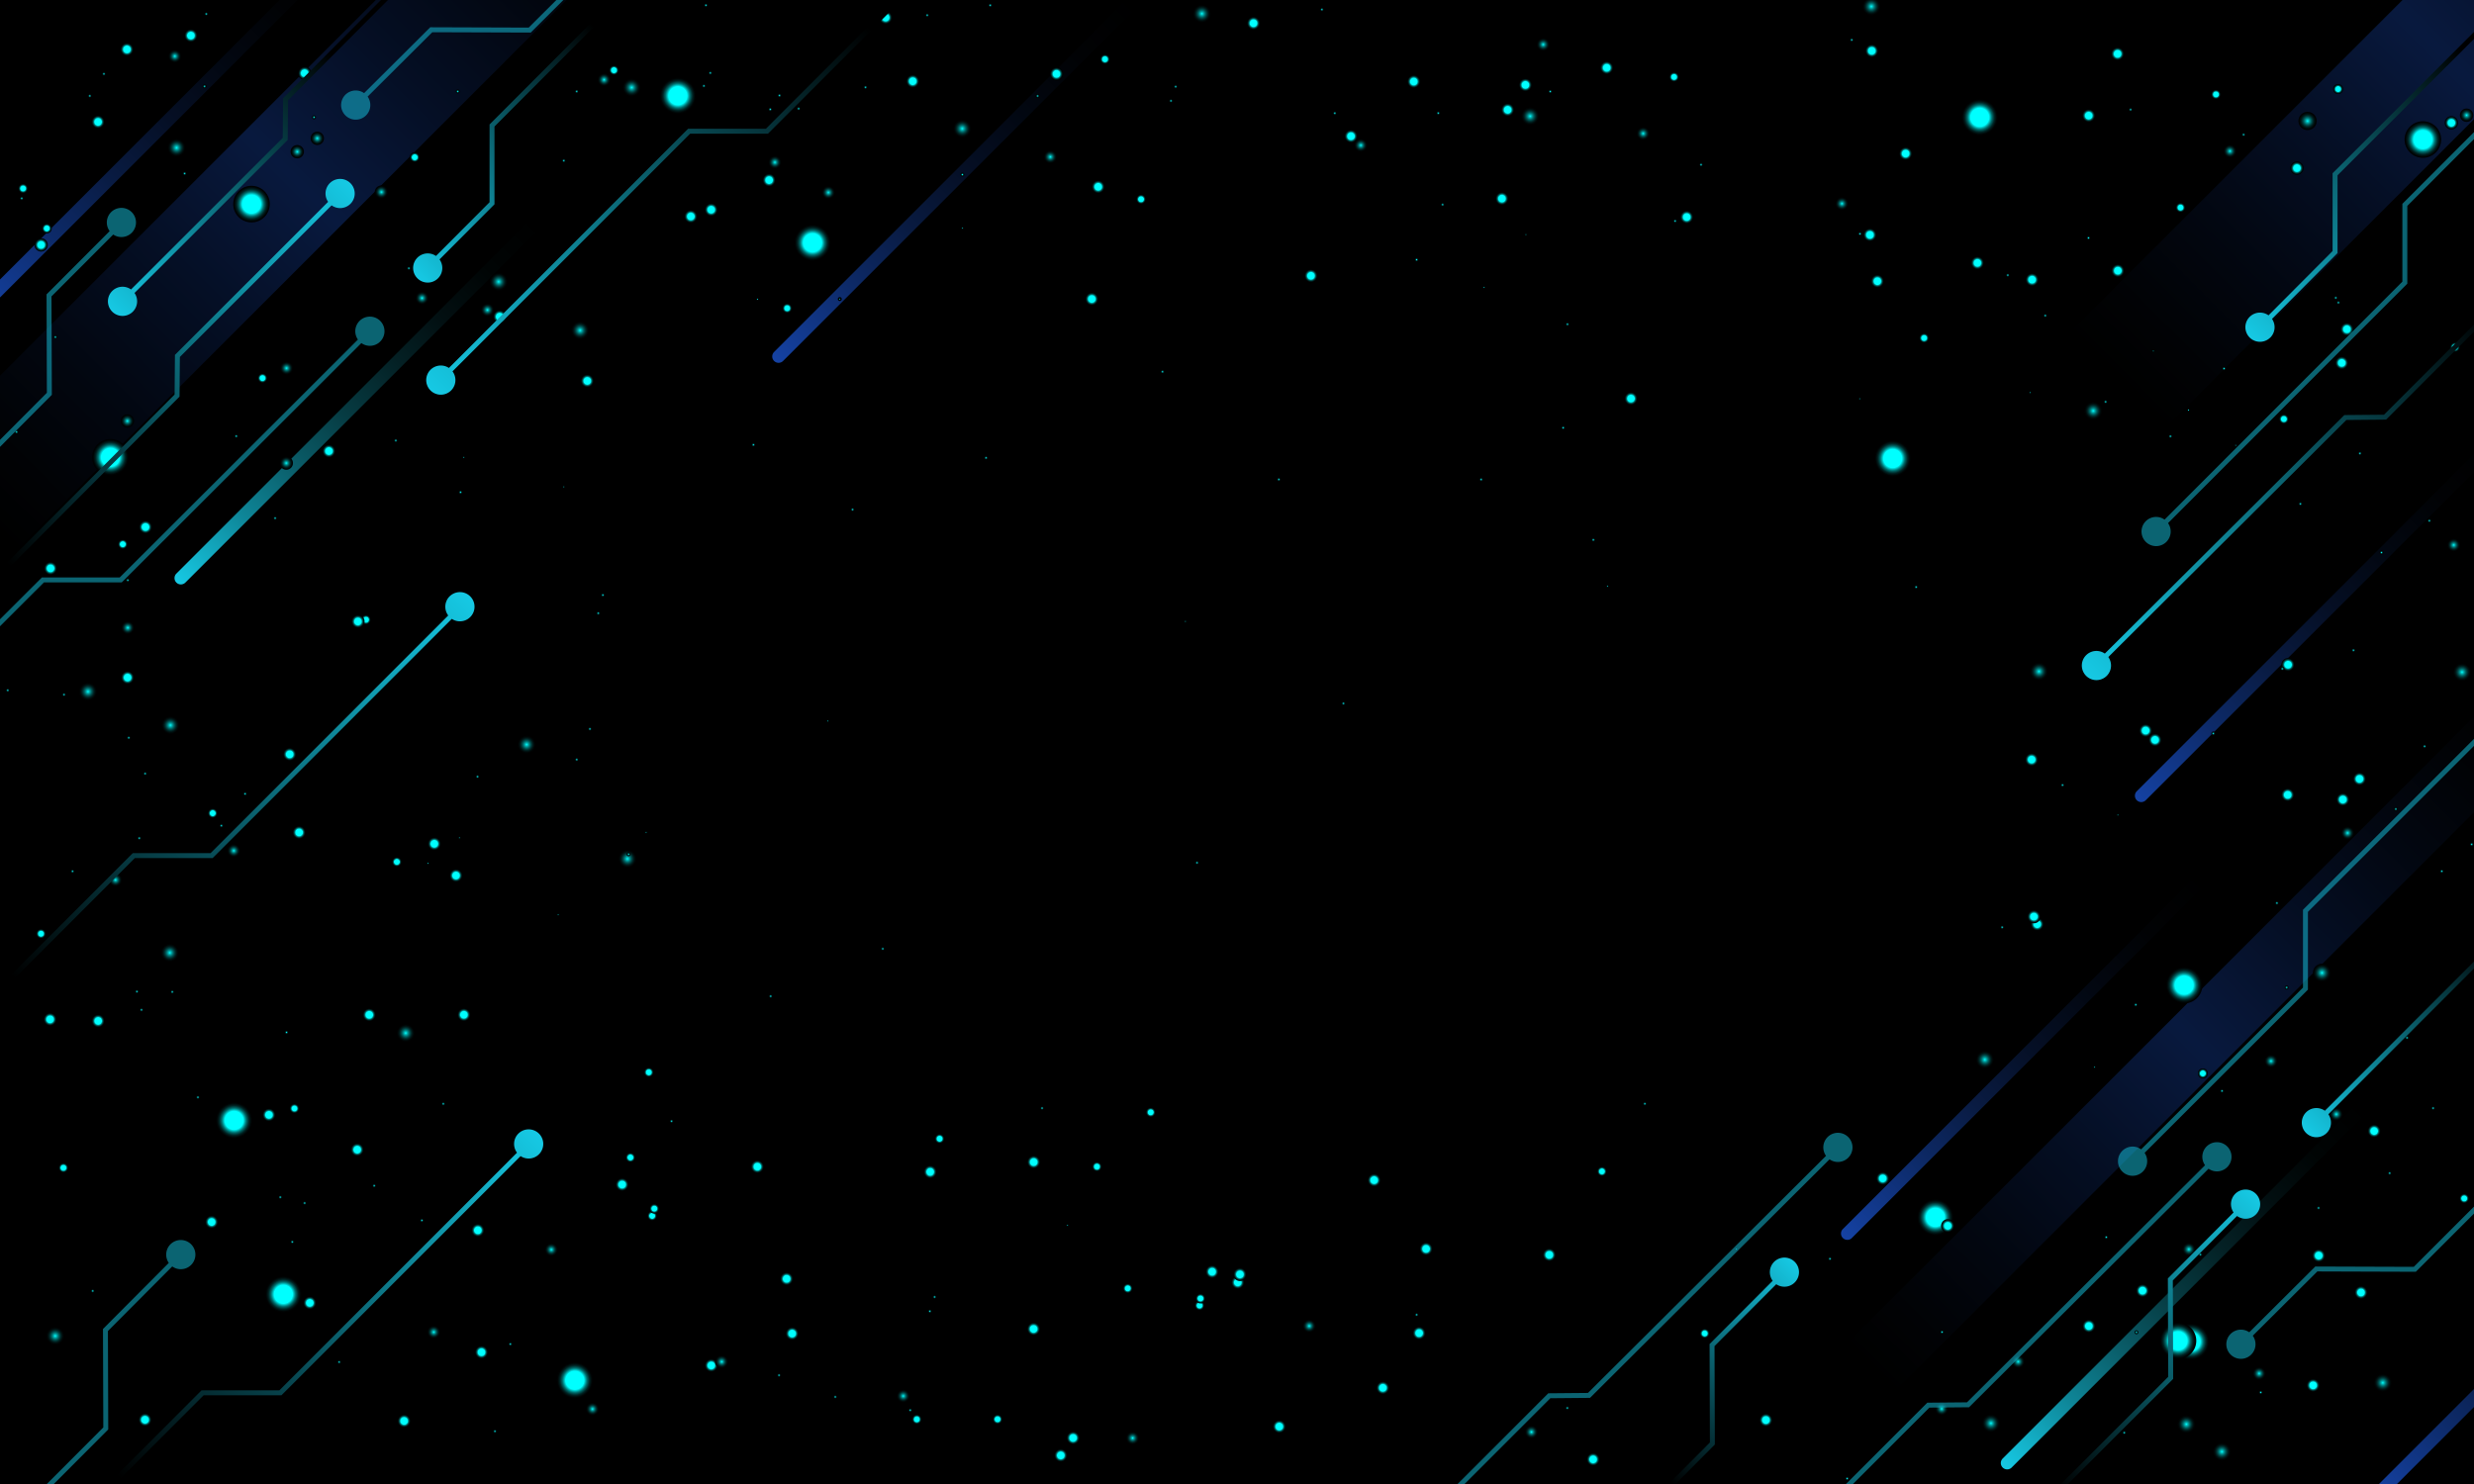 <svg xmlns="http://www.w3.org/2000/svg" xmlns:xlink="http://www.w3.org/1999/xlink" viewBox="0 0 5000 3000"><defs><style>.cls-1{fill:none;}.cls-2{isolation:isolate;}.cls-3{clip-path:url(#clip-path);}.cls-10,.cls-100,.cls-101,.cls-102,.cls-103,.cls-104,.cls-105,.cls-106,.cls-107,.cls-108,.cls-109,.cls-110,.cls-111,.cls-112,.cls-113,.cls-114,.cls-115,.cls-116,.cls-117,.cls-118,.cls-119,.cls-12,.cls-120,.cls-121,.cls-122,.cls-123,.cls-124,.cls-125,.cls-126,.cls-127,.cls-128,.cls-129,.cls-13,.cls-130,.cls-131,.cls-132,.cls-133,.cls-134,.cls-135,.cls-136,.cls-137,.cls-138,.cls-139,.cls-14,.cls-140,.cls-141,.cls-142,.cls-143,.cls-144,.cls-145,.cls-146,.cls-147,.cls-148,.cls-149,.cls-15,.cls-150,.cls-151,.cls-152,.cls-153,.cls-154,.cls-155,.cls-156,.cls-157,.cls-158,.cls-159,.cls-16,.cls-160,.cls-161,.cls-162,.cls-163,.cls-164,.cls-165,.cls-166,.cls-167,.cls-168,.cls-169,.cls-17,.cls-170,.cls-171,.cls-172,.cls-173,.cls-174,.cls-175,.cls-176,.cls-177,.cls-178,.cls-179,.cls-18,.cls-180,.cls-181,.cls-182,.cls-183,.cls-184,.cls-185,.cls-186,.cls-187,.cls-188,.cls-189,.cls-19,.cls-190,.cls-191,.cls-192,.cls-193,.cls-194,.cls-195,.cls-196,.cls-197,.cls-198,.cls-199,.cls-20,.cls-200,.cls-201,.cls-202,.cls-203,.cls-204,.cls-205,.cls-206,.cls-207,.cls-208,.cls-209,.cls-21,.cls-210,.cls-211,.cls-212,.cls-213,.cls-214,.cls-215,.cls-216,.cls-217,.cls-218,.cls-219,.cls-22,.cls-220,.cls-221,.cls-222,.cls-223,.cls-224,.cls-225,.cls-226,.cls-227,.cls-228,.cls-229,.cls-23,.cls-230,.cls-231,.cls-232,.cls-233,.cls-234,.cls-235,.cls-236,.cls-237,.cls-238,.cls-239,.cls-24,.cls-240,.cls-241,.cls-242,.cls-243,.cls-244,.cls-245,.cls-246,.cls-247,.cls-248,.cls-249,.cls-25,.cls-250,.cls-251,.cls-252,.cls-253,.cls-254,.cls-255,.cls-256,.cls-257,.cls-258,.cls-259,.cls-26,.cls-260,.cls-261,.cls-262,.cls-263,.cls-264,.cls-265,.cls-266,.cls-267,.cls-268,.cls-269,.cls-27,.cls-270,.cls-271,.cls-272,.cls-273,.cls-274,.cls-275,.cls-276,.cls-277,.cls-278,.cls-279,.cls-28,.cls-280,.cls-281,.cls-282,.cls-283,.cls-284,.cls-285,.cls-286,.cls-287,.cls-288,.cls-289,.cls-29,.cls-290,.cls-291,.cls-292,.cls-293,.cls-294,.cls-295,.cls-296,.cls-297,.cls-298,.cls-299,.cls-30,.cls-300,.cls-301,.cls-302,.cls-303,.cls-304,.cls-305,.cls-306,.cls-307,.cls-308,.cls-309,.cls-31,.cls-310,.cls-311,.cls-312,.cls-313,.cls-314,.cls-315,.cls-316,.cls-317,.cls-318,.cls-319,.cls-32,.cls-320,.cls-321,.cls-322,.cls-323,.cls-324,.cls-325,.cls-326,.cls-327,.cls-328,.cls-329,.cls-33,.cls-330,.cls-331,.cls-332,.cls-333,.cls-334,.cls-335,.cls-336,.cls-337,.cls-338,.cls-339,.cls-34,.cls-340,.cls-341,.cls-342,.cls-343,.cls-344,.cls-345,.cls-346,.cls-347,.cls-348,.cls-349,.cls-35,.cls-350,.cls-351,.cls-352,.cls-353,.cls-354,.cls-355,.cls-356,.cls-357,.cls-358,.cls-359,.cls-36,.cls-360,.cls-361,.cls-362,.cls-363,.cls-364,.cls-365,.cls-366,.cls-367,.cls-368,.cls-369,.cls-37,.cls-370,.cls-371,.cls-372,.cls-373,.cls-374,.cls-375,.cls-376,.cls-377,.cls-378,.cls-379,.cls-38,.cls-380,.cls-381,.cls-382,.cls-383,.cls-384,.cls-385,.cls-386,.cls-387,.cls-389,.cls-39,.cls-390,.cls-391,.cls-392,.cls-393,.cls-394,.cls-395,.cls-396,.cls-397,.cls-4,.cls-40,.cls-41,.cls-42,.cls-43,.cls-44,.cls-45,.cls-46,.cls-47,.cls-48,.cls-49,.cls-5,.cls-50,.cls-51,.cls-52,.cls-53,.cls-54,.cls-55,.cls-56,.cls-57,.cls-58,.cls-59,.cls-6,.cls-60,.cls-61,.cls-62,.cls-63,.cls-64,.cls-65,.cls-66,.cls-67,.cls-68,.cls-69,.cls-7,.cls-70,.cls-71,.cls-72,.cls-73,.cls-74,.cls-75,.cls-76,.cls-77,.cls-78,.cls-79,.cls-8,.cls-80,.cls-81,.cls-82,.cls-83,.cls-84,.cls-85,.cls-86,.cls-87,.cls-88,.cls-89,.cls-9,.cls-90,.cls-91,.cls-92,.cls-93,.cls-94,.cls-95,.cls-96,.cls-97,.cls-98,.cls-99{mix-blend-mode:screen;}.cls-4{fill:url(#linear-gradient);}.cls-5{fill:url(#linear-gradient-2);}.cls-6{fill:url(#linear-gradient-3);}.cls-7{fill:url(#linear-gradient-4);}.cls-8{fill:url(#linear-gradient-5);}.cls-9{fill:url(#linear-gradient-6);}.cls-10{fill:url(#linear-gradient-7);}.cls-11,.cls-388{opacity:0.5;}.cls-12{fill:url(#linear-gradient-8);}.cls-13{fill:url(#linear-gradient-9);}.cls-14{fill:url(#linear-gradient-10);}.cls-15{fill:url(#radial-gradient);}.cls-16{fill:url(#radial-gradient-2);}.cls-17{fill:url(#radial-gradient-3);}.cls-18{fill:url(#radial-gradient-4);}.cls-19{fill:url(#radial-gradient-5);}.cls-20{fill:url(#radial-gradient-6);}.cls-21{fill:url(#radial-gradient-7);}.cls-22{fill:url(#radial-gradient-8);}.cls-23{fill:url(#radial-gradient-9);}.cls-24{fill:url(#radial-gradient-10);}.cls-25{fill:url(#radial-gradient-11);}.cls-26{fill:url(#radial-gradient-12);}.cls-27{fill:url(#radial-gradient-13);}.cls-28{fill:url(#radial-gradient-14);}.cls-29{fill:url(#radial-gradient-15);}.cls-30{fill:url(#radial-gradient-16);}.cls-31{fill:url(#radial-gradient-17);}.cls-32{fill:url(#radial-gradient-18);}.cls-33{fill:url(#radial-gradient-19);}.cls-34{fill:url(#radial-gradient-20);}.cls-35{fill:url(#radial-gradient-21);}.cls-36{fill:url(#radial-gradient-22);}.cls-37{fill:url(#radial-gradient-23);}.cls-38{fill:url(#radial-gradient-24);}.cls-39{fill:url(#radial-gradient-25);}.cls-40{fill:url(#radial-gradient-26);}.cls-41{fill:url(#radial-gradient-27);}.cls-42{fill:url(#radial-gradient-28);}.cls-43{fill:url(#radial-gradient-29);}.cls-44{fill:url(#radial-gradient-30);}.cls-45{fill:url(#radial-gradient-31);}.cls-46{fill:url(#radial-gradient-32);}.cls-47{fill:url(#radial-gradient-33);}.cls-48{fill:url(#radial-gradient-34);}.cls-49{fill:url(#radial-gradient-35);}.cls-50{fill:url(#radial-gradient-36);}.cls-51{fill:url(#radial-gradient-37);}.cls-52{fill:url(#radial-gradient-38);}.cls-53{fill:url(#radial-gradient-39);}.cls-54{fill:url(#radial-gradient-40);}.cls-55{fill:url(#radial-gradient-41);}.cls-56{fill:url(#radial-gradient-42);}.cls-57{fill:url(#radial-gradient-43);}.cls-58{fill:url(#radial-gradient-44);}.cls-59{fill:url(#radial-gradient-45);}.cls-60{fill:url(#radial-gradient-46);}.cls-61{fill:url(#radial-gradient-47);}.cls-62{fill:url(#radial-gradient-48);}.cls-63{fill:url(#radial-gradient-49);}.cls-64{fill:url(#radial-gradient-50);}.cls-65{fill:url(#radial-gradient-51);}.cls-66{fill:url(#radial-gradient-52);}.cls-67{fill:url(#radial-gradient-53);}.cls-68{fill:url(#radial-gradient-54);}.cls-69{fill:url(#radial-gradient-55);}.cls-70{fill:url(#radial-gradient-56);}.cls-71{fill:url(#radial-gradient-57);}.cls-72{fill:url(#radial-gradient-58);}.cls-73{fill:url(#radial-gradient-59);}.cls-74{fill:url(#radial-gradient-60);}.cls-75{fill:url(#radial-gradient-61);}.cls-76{fill:url(#radial-gradient-62);}.cls-77{fill:url(#radial-gradient-63);}.cls-78{fill:url(#radial-gradient-64);}.cls-79{fill:url(#radial-gradient-65);}.cls-80{fill:url(#radial-gradient-66);}.cls-81{fill:url(#radial-gradient-67);}.cls-82{fill:url(#radial-gradient-68);}.cls-83{fill:url(#radial-gradient-69);}.cls-84{fill:url(#radial-gradient-70);}.cls-85{fill:url(#radial-gradient-71);}.cls-86{fill:url(#radial-gradient-72);}.cls-87{fill:url(#radial-gradient-73);}.cls-88{fill:url(#radial-gradient-74);}.cls-89{fill:url(#radial-gradient-75);}.cls-90{fill:url(#radial-gradient-76);}.cls-91{fill:url(#radial-gradient-77);}.cls-92{fill:url(#radial-gradient-78);}.cls-93{fill:url(#radial-gradient-79);}.cls-94{fill:url(#radial-gradient-80);}.cls-95{fill:url(#radial-gradient-81);}.cls-96{fill:url(#radial-gradient-82);}.cls-97{fill:url(#radial-gradient-83);}.cls-98{fill:url(#radial-gradient-84);}.cls-99{fill:url(#radial-gradient-85);}.cls-100{fill:url(#radial-gradient-86);}.cls-101{fill:url(#radial-gradient-87);}.cls-102{fill:url(#radial-gradient-88);}.cls-103{fill:url(#radial-gradient-89);}.cls-104{fill:url(#radial-gradient-90);}.cls-105{fill:url(#radial-gradient-91);}.cls-106{fill:url(#radial-gradient-92);}.cls-107{fill:url(#radial-gradient-93);}.cls-108{fill:url(#radial-gradient-94);}.cls-109{fill:url(#radial-gradient-95);}.cls-110{fill:url(#radial-gradient-96);}.cls-111{fill:url(#radial-gradient-97);}.cls-112{fill:url(#radial-gradient-98);}.cls-113{fill:url(#radial-gradient-99);}.cls-114{fill:url(#radial-gradient-100);}.cls-115{fill:url(#radial-gradient-101);}.cls-116{fill:url(#radial-gradient-102);}.cls-117{fill:url(#radial-gradient-103);}.cls-118{fill:url(#radial-gradient-104);}.cls-119{fill:url(#radial-gradient-105);}.cls-120{fill:url(#radial-gradient-106);}.cls-121{fill:url(#radial-gradient-107);}.cls-122{fill:url(#radial-gradient-108);}.cls-123{fill:url(#radial-gradient-109);}.cls-124{fill:url(#radial-gradient-110);}.cls-125{fill:url(#radial-gradient-111);}.cls-126{fill:url(#radial-gradient-112);}.cls-127{fill:url(#radial-gradient-113);}.cls-128{fill:url(#radial-gradient-114);}.cls-129{fill:url(#radial-gradient-115);}.cls-130{fill:url(#radial-gradient-116);}.cls-131{fill:url(#radial-gradient-117);}.cls-132{fill:url(#radial-gradient-118);}.cls-133{fill:url(#radial-gradient-119);}.cls-134{fill:url(#radial-gradient-120);}.cls-135{fill:url(#radial-gradient-121);}.cls-136{fill:url(#radial-gradient-122);}.cls-137{fill:url(#radial-gradient-123);}.cls-138{fill:url(#radial-gradient-124);}.cls-139{fill:url(#radial-gradient-125);}.cls-140{fill:url(#radial-gradient-126);}.cls-141{fill:url(#radial-gradient-127);}.cls-142{fill:url(#radial-gradient-128);}.cls-143{fill:url(#radial-gradient-129);}.cls-144{fill:url(#radial-gradient-130);}.cls-145{fill:url(#radial-gradient-131);}.cls-146{fill:url(#radial-gradient-132);}.cls-147{fill:url(#radial-gradient-133);}.cls-148{fill:url(#radial-gradient-134);}.cls-149{fill:url(#radial-gradient-135);}.cls-150{fill:url(#radial-gradient-136);}.cls-151{fill:url(#radial-gradient-137);}.cls-152{fill:url(#radial-gradient-138);}.cls-153{fill:url(#radial-gradient-139);}.cls-154{fill:url(#radial-gradient-140);}.cls-155{fill:url(#radial-gradient-141);}.cls-156{fill:url(#radial-gradient-142);}.cls-157{fill:url(#radial-gradient-143);}.cls-158{fill:url(#radial-gradient-144);}.cls-159{fill:url(#radial-gradient-145);}.cls-160{fill:url(#radial-gradient-146);}.cls-161{fill:url(#radial-gradient-147);}.cls-162{fill:url(#radial-gradient-148);}.cls-163{fill:url(#radial-gradient-149);}.cls-164{fill:url(#radial-gradient-150);}.cls-165{fill:url(#radial-gradient-151);}.cls-166{fill:url(#radial-gradient-152);}.cls-167{fill:url(#radial-gradient-153);}.cls-168{fill:url(#radial-gradient-154);}.cls-169{fill:url(#radial-gradient-155);}.cls-170{fill:url(#radial-gradient-156);}.cls-171{fill:url(#radial-gradient-157);}.cls-172{fill:url(#radial-gradient-158);}.cls-173{fill:url(#radial-gradient-159);}.cls-174{fill:url(#radial-gradient-160);}.cls-175{fill:url(#radial-gradient-161);}.cls-176{fill:url(#radial-gradient-162);}.cls-177{fill:url(#radial-gradient-163);}.cls-178{fill:url(#radial-gradient-164);}.cls-179{fill:url(#radial-gradient-165);}.cls-180{fill:url(#radial-gradient-166);}.cls-181{fill:url(#radial-gradient-167);}.cls-182{fill:url(#radial-gradient-168);}.cls-183{fill:url(#radial-gradient-169);}.cls-184{fill:url(#radial-gradient-170);}.cls-185{fill:url(#radial-gradient-171);}.cls-186{fill:url(#radial-gradient-172);}.cls-187{fill:url(#radial-gradient-173);}.cls-188{fill:url(#radial-gradient-174);}.cls-189{fill:url(#radial-gradient-175);}.cls-190{fill:url(#radial-gradient-176);}.cls-191{fill:url(#radial-gradient-177);}.cls-192{fill:url(#radial-gradient-178);}.cls-193{fill:url(#radial-gradient-179);}.cls-194{fill:url(#radial-gradient-180);}.cls-195{fill:url(#radial-gradient-181);}.cls-196{fill:url(#radial-gradient-182);}.cls-197{fill:url(#radial-gradient-183);}.cls-198{fill:url(#radial-gradient-184);}.cls-199{fill:url(#radial-gradient-185);}.cls-200{fill:url(#radial-gradient-186);}.cls-201{fill:url(#radial-gradient-187);}.cls-202{fill:url(#radial-gradient-188);}.cls-203{fill:url(#radial-gradient-189);}.cls-204{fill:url(#radial-gradient-190);}.cls-205{fill:url(#radial-gradient-191);}.cls-206{fill:url(#radial-gradient-192);}.cls-207{fill:url(#radial-gradient-193);}.cls-208{fill:url(#radial-gradient-194);}.cls-209{fill:url(#radial-gradient-195);}.cls-210{fill:url(#radial-gradient-196);}.cls-211{fill:url(#radial-gradient-197);}.cls-212{fill:url(#radial-gradient-198);}.cls-213{fill:url(#radial-gradient-199);}.cls-214{fill:url(#radial-gradient-200);}.cls-215{fill:url(#radial-gradient-201);}.cls-216{fill:url(#radial-gradient-202);}.cls-217{fill:url(#radial-gradient-203);}.cls-218{fill:url(#radial-gradient-204);}.cls-219{fill:url(#radial-gradient-205);}.cls-220{fill:url(#radial-gradient-206);}.cls-221{fill:url(#radial-gradient-207);}.cls-222{fill:url(#radial-gradient-208);}.cls-223{fill:url(#radial-gradient-209);}.cls-224{fill:url(#radial-gradient-210);}.cls-225{fill:url(#radial-gradient-211);}.cls-226{fill:url(#radial-gradient-212);}.cls-227{fill:url(#radial-gradient-213);}.cls-228{fill:url(#radial-gradient-214);}.cls-229{fill:url(#radial-gradient-215);}.cls-230{fill:url(#radial-gradient-216);}.cls-231{fill:url(#radial-gradient-217);}.cls-232{fill:url(#radial-gradient-218);}.cls-233{fill:url(#radial-gradient-219);}.cls-234{fill:url(#radial-gradient-220);}.cls-235{fill:url(#radial-gradient-221);}.cls-236{fill:url(#radial-gradient-222);}.cls-237{fill:url(#radial-gradient-223);}.cls-238{fill:url(#radial-gradient-224);}.cls-239{fill:url(#radial-gradient-225);}.cls-240{fill:url(#radial-gradient-226);}.cls-241{fill:url(#radial-gradient-227);}.cls-242{fill:url(#radial-gradient-228);}.cls-243{fill:url(#radial-gradient-229);}.cls-244{fill:url(#radial-gradient-230);}.cls-245{fill:url(#radial-gradient-231);}.cls-246{fill:url(#radial-gradient-232);}.cls-247{fill:url(#radial-gradient-233);}.cls-248{fill:url(#radial-gradient-234);}.cls-249{fill:url(#radial-gradient-235);}.cls-250{fill:url(#radial-gradient-236);}.cls-251{fill:url(#radial-gradient-237);}.cls-252{fill:url(#radial-gradient-238);}.cls-253{fill:url(#radial-gradient-239);}.cls-254{fill:url(#radial-gradient-240);}.cls-255{fill:url(#radial-gradient-241);}.cls-256{fill:url(#radial-gradient-242);}.cls-257{fill:url(#radial-gradient-243);}.cls-258{fill:url(#radial-gradient-244);}.cls-259{fill:url(#radial-gradient-245);}.cls-260{fill:url(#radial-gradient-246);}.cls-261{fill:url(#radial-gradient-247);}.cls-262{fill:url(#radial-gradient-248);}.cls-263{fill:url(#radial-gradient-249);}.cls-264{fill:url(#radial-gradient-250);}.cls-265{fill:url(#radial-gradient-251);}.cls-266{fill:url(#radial-gradient-252);}.cls-267{fill:url(#radial-gradient-253);}.cls-268{fill:url(#radial-gradient-254);}.cls-269{fill:url(#radial-gradient-255);}.cls-270{fill:url(#radial-gradient-256);}.cls-271{fill:url(#radial-gradient-257);}.cls-272{fill:url(#radial-gradient-258);}.cls-273{fill:url(#radial-gradient-259);}.cls-274{fill:url(#radial-gradient-260);}.cls-275{fill:url(#radial-gradient-261);}.cls-276{fill:url(#radial-gradient-262);}.cls-277{fill:url(#radial-gradient-263);}.cls-278{fill:url(#radial-gradient-264);}.cls-279{fill:url(#radial-gradient-265);}.cls-280{fill:url(#radial-gradient-266);}.cls-281{fill:url(#radial-gradient-267);}.cls-282{fill:url(#radial-gradient-268);}.cls-283{fill:url(#radial-gradient-269);}.cls-284{fill:url(#radial-gradient-270);}.cls-285{fill:url(#radial-gradient-271);}.cls-286{fill:url(#radial-gradient-272);}.cls-287{fill:url(#radial-gradient-273);}.cls-288{fill:url(#radial-gradient-274);}.cls-289{fill:url(#radial-gradient-275);}.cls-290{fill:url(#radial-gradient-276);}.cls-291{fill:url(#radial-gradient-277);}.cls-292{fill:url(#radial-gradient-278);}.cls-293{fill:url(#radial-gradient-279);}.cls-294{fill:url(#radial-gradient-280);}.cls-295{fill:url(#radial-gradient-281);}.cls-296{fill:url(#radial-gradient-282);}.cls-297{fill:url(#radial-gradient-283);}.cls-298{fill:url(#radial-gradient-284);}.cls-299{fill:url(#radial-gradient-285);}.cls-300{fill:url(#radial-gradient-286);}.cls-301{fill:url(#radial-gradient-287);}.cls-302{fill:url(#radial-gradient-288);}.cls-303{fill:url(#radial-gradient-289);}.cls-304{fill:url(#radial-gradient-290);}.cls-305{fill:url(#radial-gradient-291);}.cls-306{fill:url(#radial-gradient-292);}.cls-307{fill:url(#radial-gradient-293);}.cls-308{fill:url(#radial-gradient-294);}.cls-309{fill:url(#radial-gradient-295);}.cls-310{fill:url(#radial-gradient-296);}.cls-311{fill:url(#radial-gradient-297);}.cls-312{fill:url(#radial-gradient-298);}.cls-313{fill:url(#radial-gradient-299);}.cls-314{fill:url(#radial-gradient-300);}.cls-315{fill:url(#radial-gradient-301);}.cls-316{fill:url(#radial-gradient-302);}.cls-317{fill:url(#radial-gradient-303);}.cls-318{fill:url(#radial-gradient-304);}.cls-319{fill:url(#radial-gradient-305);}.cls-320{fill:url(#radial-gradient-306);}.cls-321{fill:url(#radial-gradient-307);}.cls-322{fill:url(#radial-gradient-308);}.cls-323{fill:url(#radial-gradient-309);}.cls-324{fill:url(#radial-gradient-310);}.cls-325{fill:url(#radial-gradient-311);}.cls-326{fill:url(#radial-gradient-312);}.cls-327{fill:url(#radial-gradient-313);}.cls-328{fill:url(#radial-gradient-314);}.cls-329{fill:url(#radial-gradient-315);}.cls-330{fill:url(#radial-gradient-316);}.cls-331{fill:url(#radial-gradient-317);}.cls-332{fill:url(#radial-gradient-318);}.cls-333{fill:url(#radial-gradient-319);}.cls-334{fill:url(#radial-gradient-320);}.cls-335{fill:url(#radial-gradient-321);}.cls-336{fill:url(#radial-gradient-322);}.cls-337{fill:url(#radial-gradient-323);}.cls-338{fill:url(#radial-gradient-324);}.cls-339{fill:url(#radial-gradient-325);}.cls-340{fill:url(#radial-gradient-326);}.cls-341{fill:url(#radial-gradient-327);}.cls-342{fill:url(#radial-gradient-328);}.cls-343{fill:url(#radial-gradient-329);}.cls-344{fill:url(#radial-gradient-330);}.cls-345{fill:url(#radial-gradient-331);}.cls-346{fill:url(#radial-gradient-332);}.cls-347{fill:url(#radial-gradient-333);}.cls-348{fill:url(#radial-gradient-334);}.cls-349{fill:url(#radial-gradient-335);}.cls-350{fill:url(#radial-gradient-336);}.cls-351{fill:url(#radial-gradient-337);}.cls-352{fill:url(#radial-gradient-338);}.cls-353{fill:url(#radial-gradient-339);}.cls-354{fill:url(#radial-gradient-340);}.cls-355{fill:url(#radial-gradient-341);}.cls-356{fill:url(#radial-gradient-342);}.cls-357{fill:url(#radial-gradient-343);}.cls-358{fill:url(#radial-gradient-344);}.cls-359{fill:url(#radial-gradient-345);}.cls-360{fill:url(#radial-gradient-346);}.cls-361{fill:url(#radial-gradient-347);}.cls-362{fill:url(#radial-gradient-348);}.cls-363{fill:url(#radial-gradient-349);}.cls-364{fill:url(#radial-gradient-350);}.cls-365{fill:url(#radial-gradient-351);}.cls-366{fill:url(#radial-gradient-352);}.cls-367{fill:url(#radial-gradient-353);}.cls-368{fill:url(#radial-gradient-354);}.cls-369{fill:url(#radial-gradient-355);}.cls-370{fill:url(#radial-gradient-356);}.cls-371{fill:url(#radial-gradient-357);}.cls-372{fill:url(#radial-gradient-358);}.cls-373{fill:url(#radial-gradient-359);}.cls-374{fill:url(#radial-gradient-360);}.cls-375{fill:url(#radial-gradient-361);}.cls-376{fill:url(#radial-gradient-362);}.cls-377{fill:url(#radial-gradient-363);}.cls-378{fill:url(#radial-gradient-364);}.cls-379{fill:url(#radial-gradient-365);}.cls-380{fill:url(#radial-gradient-366);}.cls-381{fill:url(#radial-gradient-367);}.cls-382{fill:url(#radial-gradient-368);}.cls-383{fill:url(#radial-gradient-369);}.cls-384{fill:url(#radial-gradient-370);}.cls-385{fill:url(#radial-gradient-371);}.cls-386{fill:url(#linear-gradient-11);}.cls-387{fill:url(#linear-gradient-12);}.cls-388{fill:#16c9e4;}.cls-389{fill:url(#linear-gradient-13);}.cls-390{fill:url(#linear-gradient-14);}.cls-391{fill:url(#linear-gradient-15);}.cls-392{fill:url(#linear-gradient-16);}.cls-393{fill:url(#linear-gradient-17);}.cls-394{fill:url(#linear-gradient-18);}.cls-395{fill:url(#linear-gradient-19);}.cls-396{fill:url(#linear-gradient-20);}.cls-397{fill:url(#linear-gradient-21);}</style><clipPath id="clip-path"><rect class="cls-1" width="5000" height="3000"/></clipPath><linearGradient id="linear-gradient" x1="-1128.37" y1="-1066.84" x2="-99.25" y2="-1066.84" gradientTransform="translate(1908.7 1134.2) rotate(-45)" gradientUnits="userSpaceOnUse"><stop offset="0" stop-color="#16c9e4"/><stop offset="0.06" stop-color="#14b3cb"/><stop offset="0.19" stop-color="#0e8496"/><stop offset="0.33" stop-color="#0a5c68"/><stop offset="0.47" stop-color="#063b42"/><stop offset="0.61" stop-color="#042125"/><stop offset="0.74" stop-color="#020f11"/><stop offset="0.87" stop-color="#000404"/><stop offset="1"/></linearGradient><linearGradient id="linear-gradient-2" x1="-1023.01" y1="-1739.31" x2="6.11" y2="-1739.31" gradientTransform="translate(1908.7 1134.2) rotate(-45)" gradientUnits="userSpaceOnUse"><stop offset="0" stop-color="#1542a3"/><stop offset="0.05" stop-color="#133c95"/><stop offset="0.21" stop-color="#0d2a68"/><stop offset="0.37" stop-color="#091b42"/><stop offset="0.53" stop-color="#050f25"/><stop offset="0.69" stop-color="#020711"/><stop offset="0.85" stop-color="#010204"/><stop offset="1"/></linearGradient><linearGradient id="linear-gradient-3" x1="42.61" y1="-529.44" x2="1071.73" y2="-529.44" xlink:href="#linear-gradient-2"/><linearGradient id="linear-gradient-4" x1="1362.08" y1="2045.87" x2="2391.2" y2="2045.87" xlink:href="#linear-gradient-2"/><linearGradient id="linear-gradient-5" x1="216.56" y1="2808.14" x2="1245.68" y2="2808.14" xlink:href="#linear-gradient"/><linearGradient id="linear-gradient-6" x1="704.47" y1="3382.32" x2="1733.59" y2="3382.32" xlink:href="#linear-gradient-2"/><linearGradient id="linear-gradient-7" x1="316.26" y1="2251.64" x2="1345.38" y2="2251.64" xlink:href="#linear-gradient-2"/><linearGradient id="linear-gradient-8" x1="166.06" y1="-6704.77" x2="4470.57" y2="-6704.77" gradientTransform="translate(-399.95 3371.83) scale(0.43 0.45)" gradientUnits="userSpaceOnUse"><stop offset="0"/><stop offset="0.07" stop-color="#010409"/><stop offset="0.19" stop-color="#040d21"/><stop offset="0.34" stop-color="#091d49"/><stop offset="0.5" stop-color="#10327c"/><stop offset="0.66" stop-color="#091d49"/><stop offset="0.81" stop-color="#040d21"/><stop offset="0.93" stop-color="#010409"/><stop offset="1"/></linearGradient><linearGradient id="linear-gradient-9" x1="7719.25" y1="-244.2" x2="12023.76" y2="-244.2" gradientTransform="translate(706.95 251.52) scale(0.43 0.45)" xlink:href="#linear-gradient-8"/><linearGradient id="linear-gradient-10" x1="3608.54" y1="1967.66" x2="7913.06" y2="1967.66" gradientTransform="translate(1967.73 1685.54) scale(0.43 0.22)" xlink:href="#linear-gradient-8"/><radialGradient id="radial-gradient" cx="508.3" cy="412.59" r="37" gradientUnits="userSpaceOnUse"><stop offset="0.5" stop-color="aqua"/><stop offset="0.56" stop-color="#00cbcb"/><stop offset="0.62" stop-color="#009696"/><stop offset="0.68" stop-color="#006868"/><stop offset="0.75" stop-color="#004343"/><stop offset="0.81" stop-color="#002525"/><stop offset="0.88" stop-color="#011"/><stop offset="0.94" stop-color="#000404"/><stop offset="1"/></radialGradient><radialGradient id="radial-gradient-2" cx="223.27" cy="924.52" r="37" xlink:href="#radial-gradient"/><radialGradient id="radial-gradient-3" cx="1642.06" cy="490.69" r="37" xlink:href="#radial-gradient"/><radialGradient id="radial-gradient-4" cx="1369.91" cy="193.56" r="37" xlink:href="#radial-gradient"/><radialGradient id="radial-gradient-5" cx="4001.06" cy="237.12" r="37" xlink:href="#radial-gradient"/><radialGradient id="radial-gradient-6" cx="3825.17" cy="926.85" r="37" xlink:href="#radial-gradient"/><radialGradient id="radial-gradient-7" cx="4896.68" cy="282.11" r="37" xlink:href="#radial-gradient"/><radialGradient id="radial-gradient-8" cx="4414.13" cy="1991.53" r="37" xlink:href="#radial-gradient"/><radialGradient id="radial-gradient-9" cx="3911.45" cy="2460.94" r="37" xlink:href="#radial-gradient"/><radialGradient id="radial-gradient-10" cx="4428.32" cy="2712.34" r="37" xlink:href="#radial-gradient"/><radialGradient id="radial-gradient-11" cx="4401.73" cy="2710.46" r="37" xlink:href="#radial-gradient"/><radialGradient id="radial-gradient-12" cx="572.68" cy="2616.5" r="37" xlink:href="#radial-gradient"/><radialGradient id="radial-gradient-13" cx="473.07" cy="2264.91" r="37" xlink:href="#radial-gradient"/><radialGradient id="radial-gradient-14" cx="1161.68" cy="2790.39" r="37" xlink:href="#radial-gradient"/><radialGradient id="radial-gradient-15" cx="356.77" cy="298.6" r="18.5" gradientUnits="userSpaceOnUse"><stop offset="0" stop-color="aqua"/><stop offset="0.11" stop-color="#00cbcb"/><stop offset="0.24" stop-color="#009696"/><stop offset="0.37" stop-color="#006868"/><stop offset="0.5" stop-color="#004343"/><stop offset="0.63" stop-color="#002525"/><stop offset="0.75" stop-color="#011"/><stop offset="0.88" stop-color="#000404"/><stop offset="1"/></radialGradient><radialGradient id="radial-gradient-16" cx="1276.59" cy="176.95" r="18.5" xlink:href="#radial-gradient-15"/><radialGradient id="radial-gradient-17" cx="1007.77" cy="569.57" r="18.5" xlink:href="#radial-gradient-15"/><radialGradient id="radial-gradient-18" cx="177.82" cy="1398.09" r="18.5" xlink:href="#radial-gradient-15"/><radialGradient id="radial-gradient-19" cx="344.44" cy="1466.06" r="18.5" xlink:href="#radial-gradient-15"/><radialGradient id="radial-gradient-20" cx="1172.43" cy="667.85" r="18.5" xlink:href="#radial-gradient-15"/><radialGradient id="radial-gradient-21" cx="1944.74" cy="260.01" r="18.5" xlink:href="#radial-gradient-15"/><radialGradient id="radial-gradient-22" cx="2429.01" cy="27.71" r="18.5" xlink:href="#radial-gradient-15"/><radialGradient id="radial-gradient-23" cx="3092.46" cy="234.92" r="18.5" xlink:href="#radial-gradient-15"/><radialGradient id="radial-gradient-24" cx="3782.09" cy="13.11" r="18.5" gradientTransform="translate(292.91 -1446.35) rotate(22.5)" xlink:href="#radial-gradient-15"/><radialGradient id="radial-gradient-25" cx="4663.61" cy="244.55" r="18.5" xlink:href="#radial-gradient-15"/><radialGradient id="radial-gradient-26" cx="4230.45" cy="830.52" r="18.5" xlink:href="#radial-gradient-15"/><radialGradient id="radial-gradient-27" cx="4120.83" cy="1357.42" r="18.5" xlink:href="#radial-gradient-15"/><radialGradient id="radial-gradient-28" cx="4975.86" cy="1358.83" r="18.5" xlink:href="#radial-gradient-15"/><radialGradient id="radial-gradient-29" cx="4692.82" cy="1966.64" r="18.5" xlink:href="#radial-gradient-15"/><radialGradient id="radial-gradient-30" cx="4011.4" cy="2142.11" r="18.5" xlink:href="#radial-gradient-15"/><radialGradient id="radial-gradient-31" cx="4023.8" cy="2877.23" r="18.5" xlink:href="#radial-gradient-15"/><radialGradient id="radial-gradient-32" cx="4418.65" cy="2879.15" r="18.5" xlink:href="#radial-gradient-15"/><radialGradient id="radial-gradient-33" cx="4490.49" cy="2934.63" r="18.5" xlink:href="#radial-gradient-15"/><radialGradient id="radial-gradient-34" cx="4815.63" cy="2795.35" r="18.5" xlink:href="#radial-gradient-15"/><radialGradient id="radial-gradient-35" cx="111.61" cy="2700.64" r="18.5" xlink:href="#radial-gradient-15"/><radialGradient id="radial-gradient-36" cx="343.14" cy="1926.06" r="18.5" xlink:href="#radial-gradient-15"/><radialGradient id="radial-gradient-37" cx="819.98" cy="2088.39" r="18.5" xlink:href="#radial-gradient-15"/><radialGradient id="radial-gradient-38" cx="1268.07" cy="1736.13" r="18.5" xlink:href="#radial-gradient-15"/><radialGradient id="radial-gradient-39" cx="1064.24" cy="1505.2" r="18.5" xlink:href="#radial-gradient-15"/><radialGradient id="radial-gradient-40" cx="838.23" cy="318" r="10" xlink:href="#radial-gradient"/><radialGradient id="radial-gradient-41" cx="530.54" cy="764.37" r="10" xlink:href="#radial-gradient"/><radialGradient id="radial-gradient-42" cx="739.65" cy="1252.78" r="10" xlink:href="#radial-gradient"/><radialGradient id="radial-gradient-43" cx="1590.91" cy="623.14" r="10" xlink:href="#radial-gradient"/><radialGradient id="radial-gradient-44" cx="1240.86" cy="141.94" r="10" xlink:href="#radial-gradient"/><radialGradient id="radial-gradient-45" cx="2233.19" cy="119.71" r="10" xlink:href="#radial-gradient"/><radialGradient id="radial-gradient-46" cx="2306.09" cy="402.82" r="10" xlink:href="#radial-gradient"/><radialGradient id="radial-gradient-47" cx="3383.35" cy="155.63" r="10" xlink:href="#radial-gradient"/><radialGradient id="radial-gradient-48" cx="4478.53" cy="190.86" r="10" xlink:href="#radial-gradient"/><radialGradient id="radial-gradient-49" cx="3888.69" cy="683.36" r="10" xlink:href="#radial-gradient"/><radialGradient id="radial-gradient-50" cx="4615.75" cy="847.13" r="10" xlink:href="#radial-gradient"/><radialGradient id="radial-gradient-51" cx="4406.87" cy="419.65" r="10" xlink:href="#radial-gradient"/><radialGradient id="radial-gradient-52" cx="4725.38" cy="180.08" r="10" xlink:href="#radial-gradient"/><radialGradient id="radial-gradient-53" cx="4961.57" cy="701.77" r="10" xlink:href="#radial-gradient"/><radialGradient id="radial-gradient-54" cx="4451.98" cy="2169.97" r="10" xlink:href="#radial-gradient"/><radialGradient id="radial-gradient-55" cx="4980.23" cy="2422.71" r="10" xlink:href="#radial-gradient"/><radialGradient id="radial-gradient-56" cx="3445.27" cy="2695.63" r="10" xlink:href="#radial-gradient"/><radialGradient id="radial-gradient-57" cx="2424.39" cy="2639.19" r="10" xlink:href="#radial-gradient"/><radialGradient id="radial-gradient-58" cx="2426.17" cy="2624.95" r="10" xlink:href="#radial-gradient"/><radialGradient id="radial-gradient-59" cx="1852.88" cy="2869.29" r="10" xlink:href="#radial-gradient"/><radialGradient id="radial-gradient-60" cx="2325.64" cy="2248.61" r="10" xlink:href="#radial-gradient"/><radialGradient id="radial-gradient-61" cx="1898.95" cy="2302.02" r="10" xlink:href="#radial-gradient"/><radialGradient id="radial-gradient-62" cx="1318.03" cy="2457.95" r="10" xlink:href="#radial-gradient"/><radialGradient id="radial-gradient-63" cx="1322.41" cy="2443.31" r="10" xlink:href="#radial-gradient"/><radialGradient id="radial-gradient-64" cx="1311.27" cy="2167.69" r="10" xlink:href="#radial-gradient"/><radialGradient id="radial-gradient-65" cx="595.09" cy="2240.88" r="10" xlink:href="#radial-gradient"/><radialGradient id="radial-gradient-66" cx="128.23" cy="2360.81" r="10" xlink:href="#radial-gradient"/><radialGradient id="radial-gradient-67" cx="429.91" cy="1643.96" r="10" xlink:href="#radial-gradient"/><radialGradient id="radial-gradient-68" cx="802.04" cy="1742.34" r="10" xlink:href="#radial-gradient"/><radialGradient id="radial-gradient-69" cx="1274.1" cy="2339.93" r="10" xlink:href="#radial-gradient"/><radialGradient id="radial-gradient-70" cx="2216.92" cy="2358.46" r="10" xlink:href="#radial-gradient"/><radialGradient id="radial-gradient-71" cx="2279.23" cy="2604.52" r="10" xlink:href="#radial-gradient"/><radialGradient id="radial-gradient-72" cx="2016.09" cy="2869.14" r="10" xlink:href="#radial-gradient"/><radialGradient id="radial-gradient-73" cx="3237.54" cy="2368.1" r="10" xlink:href="#radial-gradient"/><radialGradient id="radial-gradient-74" cx="248.17" cy="1100.21" r="10" xlink:href="#radial-gradient"/><radialGradient id="radial-gradient-75" cx="94.56" cy="461.77" r="10" xlink:href="#radial-gradient"/><radialGradient id="radial-gradient-76" cx="46.69" cy="381.02" r="10" xlink:href="#radial-gradient"/><radialGradient id="radial-gradient-77" cx="82.88" cy="1887.58" r="10" xlink:href="#radial-gradient"/><radialGradient id="radial-gradient-78" cx="4642.15" cy="339.88" r="13.5" xlink:href="#radial-gradient"/><radialGradient id="radial-gradient-79" cx="4106.9" cy="565.36" r="13.5" xlink:href="#radial-gradient"/><radialGradient id="radial-gradient-80" cx="2730.41" cy="275.43" r="13.5" xlink:href="#radial-gradient"/><radialGradient id="radial-gradient-81" cx="2649.47" cy="557.56" r="13.5" xlink:href="#radial-gradient"/><radialGradient id="radial-gradient-82" cx="1844.68" cy="164.22" r="13.5" xlink:href="#radial-gradient"/><radialGradient id="radial-gradient-83" cx="1554.39" cy="364.13" r="13.5" xlink:href="#radial-gradient"/><radialGradient id="radial-gradient-84" cx="1009.9" cy="640.17" r="13.5" xlink:href="#radial-gradient"/><radialGradient id="radial-gradient-85" cx="385.82" cy="71.94" r="13.5" xlink:href="#radial-gradient"/><radialGradient id="radial-gradient-86" cx="256.56" cy="99.87" r="13.5" xlink:href="#radial-gradient"/><radialGradient id="radial-gradient-87" cx="83.1" cy="495.06" r="13.5" xlink:href="#radial-gradient"/><radialGradient id="radial-gradient-88" cx="257.82" cy="1369.73" r="13.5" xlink:href="#radial-gradient"/><radialGradient id="radial-gradient-89" cx="101.23" cy="2060.71" r="13.5" xlink:href="#radial-gradient"/><radialGradient id="radial-gradient-90" cx="921.63" cy="1769.91" r="13.5" xlink:href="#radial-gradient"/><radialGradient id="radial-gradient-91" cx="721.95" cy="2324.12" r="13.5" xlink:href="#radial-gradient"/><radialGradient id="radial-gradient-92" cx="585.46" cy="1524.9" r="13.5" xlink:href="#radial-gradient"/><radialGradient id="radial-gradient-93" cx="427.75" cy="2470.36" r="13.5" xlink:href="#radial-gradient"/><radialGradient id="radial-gradient-94" cx="293.14" cy="2870.13" r="13.5" xlink:href="#radial-gradient"/><radialGradient id="radial-gradient-95" cx="965.77" cy="2487.08" r="13.5" xlink:href="#radial-gradient"/><radialGradient id="radial-gradient-96" cx="973.13" cy="2733.59" r="13.5" xlink:href="#radial-gradient"/><radialGradient id="radial-gradient-97" cx="1879.97" cy="2369.02" r="13.5" xlink:href="#radial-gradient"/><radialGradient id="radial-gradient-98" cx="2089.11" cy="2349.21" r="13.5" xlink:href="#radial-gradient"/><radialGradient id="radial-gradient-99" cx="2088.9" cy="2686.54" r="13.5" xlink:href="#radial-gradient"/><radialGradient id="radial-gradient-100" cx="2777.17" cy="2385.74" r="13.5" xlink:href="#radial-gradient"/><radialGradient id="radial-gradient-101" cx="2868.06" cy="2694.92" r="13.5" xlink:href="#radial-gradient"/><radialGradient id="radial-gradient-102" cx="1600.95" cy="2695.91" r="13.5" xlink:href="#radial-gradient"/><radialGradient id="radial-gradient-103" cx="1437.51" cy="2760.34" r="13.5" xlink:href="#radial-gradient"/><radialGradient id="radial-gradient-104" cx="2143.88" cy="2942.18" r="13.5" xlink:href="#radial-gradient"/><radialGradient id="radial-gradient-105" cx="2794.77" cy="2805.59" r="13.5" xlink:href="#radial-gradient"/><radialGradient id="radial-gradient-106" cx="3219.74" cy="2950.18" r="13.5" xlink:href="#radial-gradient"/><radialGradient id="radial-gradient-107" cx="4330.09" cy="2609.16" r="13.5" xlink:href="#radial-gradient"/><radialGradient id="radial-gradient-108" cx="4798.21" cy="2286.39" r="13.5" xlink:href="#radial-gradient"/><radialGradient id="radial-gradient-109" cx="4771.64" cy="2612.82" r="13.5" xlink:href="#radial-gradient"/><radialGradient id="radial-gradient-110" cx="4734.94" cy="1616.29" r="13.5" xlink:href="#radial-gradient"/><radialGradient id="radial-gradient-111" cx="4623.5" cy="1606.84" r="13.5" xlink:href="#radial-gradient"/><radialGradient id="radial-gradient-112" cx="4624.22" cy="1343.75" r="13.5" xlink:href="#radial-gradient"/><radialGradient id="radial-gradient-113" cx="4106" cy="1535.59" r="13.5" xlink:href="#radial-gradient"/><radialGradient id="radial-gradient-114" cx="4743.12" cy="665.54" r="13.5" xlink:href="#radial-gradient"/><radialGradient id="radial-gradient-115" cx="4280.23" cy="547.21" r="13.5" xlink:href="#radial-gradient"/><radialGradient id="radial-gradient-116" cx="4279.68" cy="108.82" r="13.5" xlink:href="#radial-gradient"/><radialGradient id="radial-gradient-117" cx="3851.35" cy="310.46" r="13.5" xlink:href="#radial-gradient"/><radialGradient id="radial-gradient-118" cx="3247.22" cy="136.98" r="13.5" xlink:href="#radial-gradient"/><radialGradient id="radial-gradient-119" cx="2857.25" cy="164.85" r="13.5" xlink:href="#radial-gradient"/><radialGradient id="radial-gradient-120" cx="2533.36" cy="46.92" r="13.5" xlink:href="#radial-gradient"/><radialGradient id="radial-gradient-121" cx="1789.93" cy="35.54" r="13.5" xlink:href="#radial-gradient"/><radialGradient id="radial-gradient-122" cx="3082.93" cy="171.66" r="13.5" xlink:href="#radial-gradient"/><radialGradient id="radial-gradient-123" cx="3408.9" cy="438.91" r="13.5" xlink:href="#radial-gradient"/><radialGradient id="radial-gradient-124" cx="3779.17" cy="474.83" r="13.5" xlink:href="#radial-gradient"/><radialGradient id="radial-gradient-125" cx="615.68" cy="147.98" r="13.5" xlink:href="#radial-gradient"/><radialGradient id="radial-gradient-126" cx="198.19" cy="246.43" r="13.5" xlink:href="#radial-gradient"/><radialGradient id="radial-gradient-127" cx="1396.2" cy="437.61" r="13.5" xlink:href="#radial-gradient"/><radialGradient id="radial-gradient-128" cx="1437.38" cy="423.95" r="13.5" xlink:href="#radial-gradient"/><radialGradient id="radial-gradient-129" cx="2135.24" cy="149.37" r="13.5" xlink:href="#radial-gradient"/><radialGradient id="radial-gradient-130" cx="2219.52" cy="377.65" r="13.5" xlink:href="#radial-gradient"/><radialGradient id="radial-gradient-131" cx="3047.03" cy="222" r="13.5" xlink:href="#radial-gradient"/><radialGradient id="radial-gradient-132" cx="3782.92" cy="102.79" r="13.5" xlink:href="#radial-gradient"/><radialGradient id="radial-gradient-133" cx="3996.42" cy="531.48" r="13.5" xlink:href="#radial-gradient"/><radialGradient id="radial-gradient-134" cx="3296.25" cy="805.73" r="13.5" xlink:href="#radial-gradient"/><radialGradient id="radial-gradient-135" cx="4221.31" cy="233.76" r="13.5" xlink:href="#radial-gradient"/><radialGradient id="radial-gradient-136" cx="4954.31" cy="248.27" r="13.5" xlink:href="#radial-gradient"/><radialGradient id="radial-gradient-137" cx="4732.72" cy="733.6" r="13.5" xlink:href="#radial-gradient"/><radialGradient id="radial-gradient-138" cx="4768.63" cy="1574.62" r="13.5" xlink:href="#radial-gradient"/><radialGradient id="radial-gradient-139" cx="4686.17" cy="2538.27" r="13.5" xlink:href="#radial-gradient"/><radialGradient id="radial-gradient-140" cx="4221.6" cy="2680.75" r="13.5" xlink:href="#radial-gradient"/><radialGradient id="radial-gradient-141" cx="4674.89" cy="2800.55" r="13.5" xlink:href="#radial-gradient"/><radialGradient id="radial-gradient-142" cx="3568.94" cy="2870.71" r="13.5" xlink:href="#radial-gradient"/><radialGradient id="radial-gradient-143" cx="2168.8" cy="2906.84" r="13.5" xlink:href="#radial-gradient"/><radialGradient id="radial-gradient-144" cx="816.74" cy="2872.56" r="13.5" xlink:href="#radial-gradient"/><radialGradient id="radial-gradient-145" cx="198.4" cy="2063.91" r="13.5" xlink:href="#radial-gradient"/><radialGradient id="radial-gradient-146" cx="102.15" cy="1148.97" r="13.5" xlink:href="#radial-gradient"/><radialGradient id="radial-gradient-147" cx="294.06" cy="1065.45" r="13.5" xlink:href="#radial-gradient"/><radialGradient id="radial-gradient-148" cx="664.75" cy="911.85" r="13.5" xlink:href="#radial-gradient"/><radialGradient id="radial-gradient-149" cx="604.52" cy="1682.85" r="13.5" xlink:href="#radial-gradient"/><radialGradient id="radial-gradient-150" cx="937.58" cy="2051.41" r="13.5" xlink:href="#radial-gradient"/><radialGradient id="radial-gradient-151" cx="723.33" cy="1256.32" r="13.5" xlink:href="#radial-gradient"/><radialGradient id="radial-gradient-152" cx="1186.93" cy="770.02" r="13.5" xlink:href="#radial-gradient"/><radialGradient id="radial-gradient-153" cx="2206.6" cy="604.41" r="13.5" xlink:href="#radial-gradient"/><radialGradient id="radial-gradient-154" cx="3035.43" cy="401.48" r="13.5" xlink:href="#radial-gradient"/><radialGradient id="radial-gradient-155" cx="3794.28" cy="568.44" r="13.5" xlink:href="#radial-gradient"/><radialGradient id="radial-gradient-156" cx="4336.38" cy="1476.83" r="13.5" xlink:href="#radial-gradient"/><radialGradient id="radial-gradient-157" cx="4355.42" cy="1495.75" r="13.5" xlink:href="#radial-gradient"/><radialGradient id="radial-gradient-158" cx="4117.24" cy="1868.31" r="13.5" xlink:href="#radial-gradient"/><radialGradient id="radial-gradient-159" cx="4110.57" cy="1853.02" r="13.5" xlink:href="#radial-gradient"/><radialGradient id="radial-gradient-160" cx="3936.5" cy="2478.09" r="13.5" xlink:href="#radial-gradient"/><radialGradient id="radial-gradient-161" cx="2882.14" cy="2524.61" r="13.5" xlink:href="#radial-gradient"/><radialGradient id="radial-gradient-162" cx="2449.71" cy="2570.91" r="13.5" xlink:href="#radial-gradient"/><radialGradient id="radial-gradient-163" cx="1530.65" cy="2358.55" r="13.5" xlink:href="#radial-gradient"/><radialGradient id="radial-gradient-164" cx="877.77" cy="1705.77" r="13.5" xlink:href="#radial-gradient"/><radialGradient id="radial-gradient-165" cx="746.29" cy="2051.56" r="13.5" xlink:href="#radial-gradient"/><radialGradient id="radial-gradient-166" cx="1257.35" cy="2394.69" r="13.5" xlink:href="#radial-gradient"/><radialGradient id="radial-gradient-167" cx="2501.58" cy="2592.51" r="13.5" xlink:href="#radial-gradient"/><radialGradient id="radial-gradient-168" cx="2505.94" cy="2576.25" r="13.5" xlink:href="#radial-gradient"/><radialGradient id="radial-gradient-169" cx="3805.03" cy="2382.28" r="13.5" xlink:href="#radial-gradient"/><radialGradient id="radial-gradient-170" cx="3131.16" cy="2536.81" r="13.5" xlink:href="#radial-gradient"/><radialGradient id="radial-gradient-171" cx="2585.45" cy="2883.91" r="13.5" xlink:href="#radial-gradient"/><radialGradient id="radial-gradient-172" cx="1589.79" cy="2585.19" r="13.5" xlink:href="#radial-gradient"/><radialGradient id="radial-gradient-173" cx="626.13" cy="2633.86" r="13.5" xlink:href="#radial-gradient"/><radialGradient id="radial-gradient-174" cx="543.55" cy="2253.8" r="13.5" xlink:href="#radial-gradient"/><radialGradient id="radial-gradient-175" cx="641.24" cy="279.69" r="13.5" xlink:href="#radial-gradient-15"/><radialGradient id="radial-gradient-176" cx="353.32" cy="113.63" r="13.5" xlink:href="#radial-gradient-15"/><radialGradient id="radial-gradient-177" cx="257.46" cy="851.11" r="13.5" xlink:href="#radial-gradient-15"/><radialGradient id="radial-gradient-178" cx="985.16" cy="626.55" r="13.5" xlink:href="#radial-gradient-15"/><radialGradient id="radial-gradient-179" cx="1566.05" cy="328.13" r="13.5" xlink:href="#radial-gradient-15"/><radialGradient id="radial-gradient-180" cx="2750.29" cy="293.74" r="13.5" xlink:href="#radial-gradient-15"/><radialGradient id="radial-gradient-181" cx="3722.57" cy="411.69" r="13.5" xlink:href="#radial-gradient-15"/><radialGradient id="radial-gradient-182" cx="3118.88" cy="90.02" r="13.5" xlink:href="#radial-gradient-15"/><radialGradient id="radial-gradient-183" cx="2122.77" cy="317.2" r="13.5" xlink:href="#radial-gradient-15"/><radialGradient id="radial-gradient-184" cx="1674.18" cy="389.2" r="13.5" xlink:href="#radial-gradient-15"/><radialGradient id="radial-gradient-185" cx="770.9" cy="388.29" r="13.5" xlink:href="#radial-gradient-15"/><radialGradient id="radial-gradient-186" cx="600.74" cy="306.68" r="13.5" xlink:href="#radial-gradient-15"/><radialGradient id="radial-gradient-187" cx="1220.89" cy="161.19" r="13.5" xlink:href="#radial-gradient-15"/><radialGradient id="radial-gradient-188" cx="3320.88" cy="269.9" r="13.5" xlink:href="#radial-gradient-15"/><radialGradient id="radial-gradient-189" cx="4506.77" cy="305.54" r="13.5" xlink:href="#radial-gradient-15"/><radialGradient id="radial-gradient-190" cx="4985.01" cy="232.89" r="13.5" xlink:href="#radial-gradient-15"/><radialGradient id="radial-gradient-191" cx="4959.03" cy="1101.78" r="13.5" xlink:href="#radial-gradient-15"/><radialGradient id="radial-gradient-192" cx="4744.46" cy="1683.92" r="13.5" xlink:href="#radial-gradient-15"/><radialGradient id="radial-gradient-193" cx="4721.76" cy="2252.49" r="13.5" xlink:href="#radial-gradient-15"/><radialGradient id="radial-gradient-194" cx="4565.85" cy="2776.53" r="13.5" xlink:href="#radial-gradient-15"/><radialGradient id="radial-gradient-195" cx="3924.17" cy="2847.99" r="13.5" xlink:href="#radial-gradient-15"/><radialGradient id="radial-gradient-196" cx="2645.98" cy="2680.54" r="13.5" xlink:href="#radial-gradient-15"/><radialGradient id="radial-gradient-197" cx="1825.54" cy="2822.15" r="13.5" xlink:href="#radial-gradient-15"/><radialGradient id="radial-gradient-198" cx="1197.5" cy="2848.41" r="13.5" xlink:href="#radial-gradient-15"/><radialGradient id="radial-gradient-199" cx="876.55" cy="2692.93" r="13.5" xlink:href="#radial-gradient-15"/><radialGradient id="radial-gradient-200" cx="233.45" cy="1778.81" r="13.5" xlink:href="#radial-gradient-15"/><radialGradient id="radial-gradient-201" cx="258.26" cy="1268.99" r="13.5" xlink:href="#radial-gradient-15"/><radialGradient id="radial-gradient-202" cx="579.09" cy="744.25" r="13.5" xlink:href="#radial-gradient-15"/><radialGradient id="radial-gradient-203" cx="853" cy="602.58" r="13.5" xlink:href="#radial-gradient-15"/><radialGradient id="radial-gradient-204" cx="578.62" cy="936.17" r="13.5" xlink:href="#radial-gradient-15"/><radialGradient id="radial-gradient-205" cx="472.42" cy="1719.71" r="13.5" xlink:href="#radial-gradient-15"/><radialGradient id="radial-gradient-206" cx="1114.24" cy="2526.27" r="13.5" xlink:href="#radial-gradient-15"/><radialGradient id="radial-gradient-207" cx="1458.57" cy="2752.84" r="13.5" xlink:href="#radial-gradient-15"/><radialGradient id="radial-gradient-208" cx="2289.03" cy="2907.1" r="13.5" xlink:href="#radial-gradient-15"/><radialGradient id="radial-gradient-209" cx="3095.1" cy="2894.95" r="13.5" xlink:href="#radial-gradient-15"/><radialGradient id="radial-gradient-210" cx="4078.72" cy="2752.58" r="13.5" xlink:href="#radial-gradient-15"/><radialGradient id="radial-gradient-211" cx="4423.78" cy="2525.55" r="13.5" xlink:href="#radial-gradient-15"/><radialGradient id="radial-gradient-212" cx="4589.75" cy="2145.11" r="13.5" xlink:href="#radial-gradient-15"/><radialGradient id="radial-gradient-213" cx="4601.69" cy="1825.64" r="4" xlink:href="#radial-gradient-15"/><radialGradient id="radial-gradient-214" cx="4256.79" cy="2501.14" r="4" xlink:href="#radial-gradient-15"/><radialGradient id="radial-gradient-215" cx="3167.66" cy="2846.31" r="4" xlink:href="#radial-gradient-15"/><radialGradient id="radial-gradient-216" cx="1839.67" cy="2850.79" r="4" xlink:href="#radial-gradient-15"/><radialGradient id="radial-gradient-217" cx="1031.48" cy="2717.2" r="4" xlink:href="#radial-gradient-15"/><radialGradient id="radial-gradient-218" cx="615.69" cy="2432.08" r="4" xlink:href="#radial-gradient-15"/><radialGradient id="radial-gradient-219" cx="400" cy="2218.22" r="4" xlink:href="#radial-gradient-15"/><radialGradient id="radial-gradient-220" cx="281.55" cy="1694.36" r="4" xlink:href="#radial-gradient-15"/><radialGradient id="radial-gradient-221" cx="293.37" cy="1563.91" r="4" xlink:href="#radial-gradient-15"/><radialGradient id="radial-gradient-222" cx="187.42" cy="2609.75" r="4" xlink:href="#radial-gradient-15"/><radialGradient id="radial-gradient-223" cx="912.43" cy="3003.51" r="4" xlink:href="#radial-gradient-15"/><radialGradient id="radial-gradient-224" cx="3557.16" cy="3002.71" r="4" xlink:href="#radial-gradient-15"/><radialGradient id="radial-gradient-225" cx="4317.82" cy="2693.28" r="4" xlink:href="#radial-gradient-15"/><radialGradient id="radial-gradient-226" cx="4685.85" cy="2441.96" r="4" xlink:href="#radial-gradient-15"/><radialGradient id="radial-gradient-227" cx="4864.66" cy="2097.92" r="4" xlink:href="#radial-gradient-15"/><radialGradient id="radial-gradient-228" cx="4842" cy="1635.61" r="4" xlink:href="#radial-gradient-15"/><radialGradient id="radial-gradient-229" cx="4756.4" cy="1314.51" r="4" xlink:href="#radial-gradient-15"/><radialGradient id="radial-gradient-230" cx="4649.16" cy="1018.57" r="4" xlink:href="#radial-gradient-15"/><radialGradient id="radial-gradient-231" cx="4494.77" cy="745.06" r="4" xlink:href="#radial-gradient-15"/><radialGradient id="radial-gradient-232" cx="4057.81" cy="556.22" r="4" xlink:href="#radial-gradient-15"/><radialGradient id="radial-gradient-233" cx="3759.03" cy="472.62" r="4" xlink:href="#radial-gradient-15"/><radialGradient id="radial-gradient-234" cx="2915.59" cy="413.69" r="4" xlink:href="#radial-gradient-15"/><radialGradient id="radial-gradient-235" cx="1944.99" cy="352.99" r="4" xlink:href="#radial-gradient-15"/><radialGradient id="radial-gradient-236" cx="1614.06" cy="219.68" r="4" xlink:href="#radial-gradient-15"/><radialGradient id="radial-gradient-237" cx="1422.52" cy="173.73" r="4" xlink:href="#radial-gradient-15"/><radialGradient id="radial-gradient-238" cx="925.16" cy="184.83" r="4" xlink:href="#radial-gradient-15"/><radialGradient id="radial-gradient-239" cx="413.42" cy="174.54" r="4" xlink:href="#radial-gradient-15"/><radialGradient id="radial-gradient-240" cx="210.02" cy="149.41" r="4" xlink:href="#radial-gradient-15"/><radialGradient id="radial-gradient-241" cx="43.9" cy="400.99" r="4" xlink:href="#radial-gradient-15"/><radialGradient id="radial-gradient-242" cx="258.23" cy="1172.85" r="4" xlink:href="#radial-gradient-15"/><radialGradient id="radial-gradient-243" cx="447.5" cy="1669.17" r="4" xlink:href="#radial-gradient-15"/><radialGradient id="radial-gradient-244" cx="579.13" cy="2087" r="4" xlink:href="#radial-gradient-15"/><radialGradient id="radial-gradient-245" cx="566.45" cy="2420.19" r="4" xlink:href="#radial-gradient-15"/><radialGradient id="radial-gradient-246" cx="685.51" cy="2753.51" r="4" xlink:href="#radial-gradient-15"/><radialGradient id="radial-gradient-247" cx="4293.18" cy="2896.24" r="4" xlink:href="#radial-gradient-15"/><radialGradient id="radial-gradient-248" cx="4829.59" cy="2371.69" r="4" xlink:href="#radial-gradient-15"/><radialGradient id="radial-gradient-249" cx="4995.33" cy="1706.9" r="4" xlink:href="#radial-gradient-15"/><radialGradient id="radial-gradient-250" cx="4909.81" cy="1052.67" r="4" xlink:href="#radial-gradient-15"/><radialGradient id="radial-gradient-251" cx="4720.59" cy="602.03" r="4" xlink:href="#radial-gradient-15"/><radialGradient id="radial-gradient-252" cx="4305.97" cy="221.61" r="4" xlink:href="#radial-gradient-15"/><radialGradient id="radial-gradient-253" cx="1873.96" cy="30.71" r="4" xlink:href="#radial-gradient-15"/><radialGradient id="radial-gradient-254" cx="1435.65" cy="147.52" r="4" xlink:href="#radial-gradient-15"/><radialGradient id="radial-gradient-255" cx="4351.93" cy="709.62" r="4" gradientUnits="userSpaceOnUse"><stop offset="0" stop-color="aqua"/><stop offset="0.01" stop-color="#00f6f6"/><stop offset="0.05" stop-color="#00c8c8"/><stop offset="0.09" stop-color="#009d9d"/><stop offset="0.14" stop-color="#077"/><stop offset="0.2" stop-color="#005757"/><stop offset="0.25" stop-color="#003b3b"/><stop offset="0.32" stop-color="#002525"/><stop offset="0.4" stop-color="#001414"/><stop offset="0.49" stop-color="#000909"/><stop offset="0.63" stop-color="#000202"/><stop offset="1"/></radialGradient><radialGradient id="radial-gradient-256" cx="3083.93" cy="474.26" r="4" xlink:href="#radial-gradient-255"/><radialGradient id="radial-gradient-257" cx="1945.32" cy="461.36" r="4" xlink:href="#radial-gradient-255"/><radialGradient id="radial-gradient-258" cx="1530.8" cy="604.84" r="4" xlink:href="#radial-gradient-255"/><radialGradient id="radial-gradient-259" cx="937.41" cy="924.47" r="4" xlink:href="#radial-gradient-255"/><radialGradient id="radial-gradient-260" cx="864.94" cy="1745.43" r="4" xlink:href="#radial-gradient-255"/><radialGradient id="radial-gradient-261" cx="2157.57" cy="2476.99" r="4" xlink:href="#radial-gradient-255"/><radialGradient id="radial-gradient-262" cx="3509.38" cy="2525.28" r="4" xlink:href="#radial-gradient-255"/><radialGradient id="radial-gradient-263" cx="4233.19" cy="2157.49" r="4" xlink:href="#radial-gradient-255"/><radialGradient id="radial-gradient-264" cx="4280.27" cy="1647.56" r="4" xlink:href="#radial-gradient-255"/><radialGradient id="radial-gradient-265" cx="3248.7" cy="1185.29" r="4" xlink:href="#radial-gradient-255"/><radialGradient id="radial-gradient-266" cx="2395.75" cy="1256.21" r="4" xlink:href="#radial-gradient-255"/><radialGradient id="radial-gradient-267" cx="1673.08" cy="1457.68" r="4" xlink:href="#radial-gradient-255"/><radialGradient id="radial-gradient-268" cx="1305.85" cy="1682.76" r="4" xlink:href="#radial-gradient-255"/><radialGradient id="radial-gradient-269" cx="1128.07" cy="1849.06" r="4" xlink:href="#radial-gradient-255"/><radialGradient id="radial-gradient-270" cx="928.53" cy="1693.71" r="4" xlink:href="#radial-gradient-255"/><radialGradient id="radial-gradient-271" cx="1139.49" cy="984.2" r="4" xlink:href="#radial-gradient-255"/><radialGradient id="radial-gradient-272" cx="1697.2" cy="604.58" r="4" xlink:href="#radial-gradient-255"/><radialGradient id="radial-gradient-273" cx="2999.5" cy="581" r="4" xlink:href="#radial-gradient-255"/><radialGradient id="radial-gradient-274" cx="3758.56" cy="806.09" r="4" xlink:href="#radial-gradient-255"/><radialGradient id="radial-gradient-275" cx="4102.98" cy="793.72" r="4" xlink:href="#radial-gradient-255"/><radialGradient id="radial-gradient-276" cx="4422.94" cy="828.89" r="4" xlink:href="#radial-gradient-255"/><radialGradient id="radial-gradient-277" cx="4518.41" cy="900.19" r="4" xlink:href="#radial-gradient-255"/><radialGradient id="radial-gradient-278" cx="1522.68" cy="899.23" r="4" xlink:href="#radial-gradient-15"/><radialGradient id="radial-gradient-279" cx="1209.15" cy="1239.76" r="4" xlink:href="#radial-gradient-15"/><radialGradient id="radial-gradient-280" cx="1192.2" cy="1473.68" r="4" xlink:href="#radial-gradient-15"/><radialGradient id="radial-gradient-281" cx="1270.41" cy="1726.91" r="4" xlink:href="#radial-gradient-15"/><radialGradient id="radial-gradient-282" cx="1557.56" cy="2013.95" r="4" xlink:href="#radial-gradient-15"/><radialGradient id="radial-gradient-283" cx="2106.07" cy="2240.17" r="4" xlink:href="#radial-gradient-15"/><radialGradient id="radial-gradient-284" cx="3324.21" cy="2231.35" r="4" xlink:href="#radial-gradient-15"/><radialGradient id="radial-gradient-285" cx="4046.42" cy="1874.51" r="4" xlink:href="#radial-gradient-15"/><radialGradient id="radial-gradient-286" cx="4168.39" cy="1587.12" r="4" xlink:href="#radial-gradient-15"/><radialGradient id="radial-gradient-287" cx="3872.55" cy="1186.75" r="4" xlink:href="#radial-gradient-15"/><radialGradient id="radial-gradient-288" cx="3220.16" cy="1091.38" r="4" xlink:href="#radial-gradient-15"/><radialGradient id="radial-gradient-289" cx="2715.16" cy="1422.04" r="4" xlink:href="#radial-gradient-15"/><radialGradient id="radial-gradient-290" cx="2419.28" cy="1744.05" r="4" xlink:href="#radial-gradient-15"/><radialGradient id="radial-gradient-291" cx="1784.09" cy="1918.03" r="4" xlink:href="#radial-gradient-15"/><radialGradient id="radial-gradient-292" cx="1165.62" cy="1535.62" r="4" xlink:href="#radial-gradient-15"/><radialGradient id="radial-gradient-293" cx="1218.36" cy="1202.95" r="4" xlink:href="#radial-gradient-15"/><radialGradient id="radial-gradient-294" cx="1992.82" cy="925.6" r="4" xlink:href="#radial-gradient-15"/><radialGradient id="radial-gradient-295" cx="2584.51" cy="969.28" r="4" xlink:href="#radial-gradient-15"/><radialGradient id="radial-gradient-296" cx="2993.47" cy="969.36" r="4" xlink:href="#radial-gradient-15"/><radialGradient id="radial-gradient-297" cx="3159.23" cy="864.71" r="4" xlink:href="#radial-gradient-15"/><radialGradient id="radial-gradient-298" cx="3167.87" cy="655.54" r="4" xlink:href="#radial-gradient-15"/><radialGradient id="radial-gradient-299" cx="2863.03" cy="525.05" r="4" xlink:href="#radial-gradient-15"/><radialGradient id="radial-gradient-300" cx="2349.49" cy="751.45" r="4" xlink:href="#radial-gradient-15"/><radialGradient id="radial-gradient-301" cx="1723.05" cy="1030.12" r="4" xlink:href="#radial-gradient-15"/><radialGradient id="radial-gradient-302" cx="930.75" cy="995.13" r="4" xlink:href="#radial-gradient-15"/><radialGradient id="radial-gradient-303" cx="556.06" cy="1047.54" r="4" xlink:href="#radial-gradient-15"/><radialGradient id="radial-gradient-304" cx="260.2" cy="1491.47" r="4" xlink:href="#radial-gradient-15"/><radialGradient id="radial-gradient-305" cx="276.67" cy="2004.44" r="4" xlink:href="#radial-gradient-15"/><radialGradient id="radial-gradient-306" cx="756.24" cy="2397.01" r="4" xlink:href="#radial-gradient-15"/><radialGradient id="radial-gradient-307" cx="1879.29" cy="2650.73" r="4" xlink:href="#radial-gradient-15"/><radialGradient id="radial-gradient-308" cx="2863.02" cy="2657.87" r="4" xlink:href="#radial-gradient-15"/><radialGradient id="radial-gradient-309" cx="3698.36" cy="2544.7" r="4" xlink:href="#radial-gradient-15"/><radialGradient id="radial-gradient-310" cx="4490.67" cy="2205.47" r="4" xlink:href="#radial-gradient-15"/><radialGradient id="radial-gradient-311" cx="4900.12" cy="1508.71" r="4" xlink:href="#radial-gradient-15"/><radialGradient id="radial-gradient-312" cx="4769.5" cy="916.53" r="4" xlink:href="#radial-gradient-15"/><radialGradient id="radial-gradient-313" cx="4220.91" cy="480.98" r="4" xlink:href="#radial-gradient-15"/><radialGradient id="radial-gradient-314" cx="3133.14" cy="184.95" r="4" xlink:href="#radial-gradient-15"/><radialGradient id="radial-gradient-315" cx="2376.04" cy="175.2" r="4" xlink:href="#radial-gradient-15"/><radialGradient id="radial-gradient-316" cx="1749.2" cy="176.44" r="4" xlink:href="#radial-gradient-15"/><radialGradient id="radial-gradient-317" cx="1165.58" cy="184.82" r="4" xlink:href="#radial-gradient-15"/><radialGradient id="radial-gradient-318" cx="634.57" cy="237.09" r="4" xlink:href="#radial-gradient-15"/><radialGradient id="radial-gradient-319" cx="373.17" cy="350.72" r="4" xlink:href="#radial-gradient-15"/><radialGradient id="radial-gradient-320" cx="33.46" cy="873.29" r="4" xlink:href="#radial-gradient-15"/><radialGradient id="radial-gradient-321" cx="15.67" cy="1395.54" r="4" xlink:href="#radial-gradient-15"/><radialGradient id="radial-gradient-322" cx="146.59" cy="1761.44" r="4" xlink:href="#radial-gradient-15"/><radialGradient id="radial-gradient-323" cx="285.95" cy="2041.54" r="4" xlink:href="#radial-gradient-15"/><radialGradient id="radial-gradient-324" cx="590.71" cy="2510.52" r="4" xlink:href="#radial-gradient-15"/><radialGradient id="radial-gradient-325" cx="1000.25" cy="2893.44" r="4" xlink:href="#radial-gradient-15"/><radialGradient id="radial-gradient-326" cx="4569.05" cy="2814.79" r="4" xlink:href="#radial-gradient-15"/><radialGradient id="radial-gradient-327" cx="4917.42" cy="2240.17" r="4" xlink:href="#radial-gradient-15"/><radialGradient id="radial-gradient-328" cx="4934.91" cy="1761.33" r="4" xlink:href="#radial-gradient-15"/><radialGradient id="radial-gradient-329" cx="4813.09" cy="1116.98" r="4" xlink:href="#radial-gradient-15"/><radialGradient id="radial-gradient-330" cx="4725.97" cy="611.77" r="4" xlink:href="#radial-gradient-15"/><radialGradient id="radial-gradient-331" cx="4534.32" cy="272.17" r="4" xlink:href="#radial-gradient-15"/><radialGradient id="radial-gradient-332" cx="3742.32" cy="80.62" r="4" xlink:href="#radial-gradient-15"/><radialGradient id="radial-gradient-333" cx="2671.65" cy="19.3" r="4" xlink:href="#radial-gradient-15"/><radialGradient id="radial-gradient-334" cx="2001.33" cy="10.66" r="4" xlink:href="#radial-gradient-15"/><radialGradient id="radial-gradient-335" cx="1426.68" cy="10.57" r="4" gradientTransform="translate(112.64 -545.16) rotate(22.5)" xlink:href="#radial-gradient-15"/><radialGradient id="radial-gradient-336" cx="416.9" cy="28.18" r="4" xlink:href="#radial-gradient-15"/><radialGradient id="radial-gradient-337" cx="181.53" cy="193.87" r="4" xlink:href="#radial-gradient-15"/><radialGradient id="radial-gradient-338" cx="111.92" cy="681.48" r="4" xlink:href="#radial-gradient-15"/><radialGradient id="radial-gradient-339" cx="129.43" cy="1404.19" r="4" xlink:href="#radial-gradient-15"/><radialGradient id="radial-gradient-340" cx="348.15" cy="2005.15" r="4" xlink:href="#radial-gradient-15"/><radialGradient id="radial-gradient-341" cx="852.55" cy="2467.1" r="4" xlink:href="#radial-gradient-15"/><radialGradient id="radial-gradient-342" cx="1688.12" cy="2823.93" r="4" xlink:href="#radial-gradient-15"/><radialGradient id="radial-gradient-343" cx="3733.19" cy="2988.91" r="4" xlink:href="#radial-gradient-15"/><radialGradient id="radial-gradient-344" cx="4447.1" cy="2536.18" r="4" xlink:href="#radial-gradient-15"/><radialGradient id="radial-gradient-345" cx="4621.4" cy="1996.29" r="4" xlink:href="#radial-gradient-15"/><radialGradient id="radial-gradient-346" cx="4612.67" cy="1351.96" r="4" xlink:href="#radial-gradient-15"/><radialGradient id="radial-gradient-347" cx="4386.44" cy="882.01" r="4" xlink:href="#radial-gradient-15"/><radialGradient id="radial-gradient-348" cx="4133.58" cy="638.01" r="4" xlink:href="#radial-gradient-15"/><radialGradient id="radial-gradient-349" cx="3437.92" cy="332.97" r="4" xlink:href="#radial-gradient-15"/><radialGradient id="radial-gradient-350" cx="2906.77" cy="228.63" r="4" xlink:href="#radial-gradient-15"/><radialGradient id="radial-gradient-351" cx="2366.52" cy="203.87" r="4" xlink:href="#radial-gradient-15"/><radialGradient id="radial-gradient-352" cx="1556.7" cy="221.1" r="4" xlink:href="#radial-gradient-15"/><radialGradient id="radial-gradient-353" cx="695.5" cy="394.17" r="4" xlink:href="#radial-gradient-15"/><radialGradient id="radial-gradient-354" cx="477.56" cy="881.75" r="4" xlink:href="#radial-gradient-15"/><radialGradient id="radial-gradient-355" cx="495.37" cy="1604.7" r="4" xlink:href="#radial-gradient-15"/><radialGradient id="radial-gradient-356" cx="895.92" cy="2231.46" r="4" xlink:href="#radial-gradient-15"/><radialGradient id="radial-gradient-357" cx="1574.41" cy="2780.12" r="4" xlink:href="#radial-gradient-15"/><radialGradient id="radial-gradient-358" cx="3924.84" cy="2692.78" r="4" xlink:href="#radial-gradient-15"/><radialGradient id="radial-gradient-359" cx="4316.37" cy="2031.19" r="4" xlink:href="#radial-gradient-15"/><radialGradient id="radial-gradient-360" cx="4473.16" cy="1482.74" r="4" xlink:href="#radial-gradient-15"/><radialGradient id="radial-gradient-361" cx="4255.51" cy="812.25" r="4" xlink:href="#radial-gradient-15"/><radialGradient id="radial-gradient-362" cx="3385.51" cy="446.72" r="4" xlink:href="#radial-gradient-15"/><radialGradient id="radial-gradient-363" cx="2697.68" cy="228.8" r="4" xlink:href="#radial-gradient-15"/><radialGradient id="radial-gradient-364" cx="2097.05" cy="194.02" r="4" xlink:href="#radial-gradient-15"/><radialGradient id="radial-gradient-365" cx="1575.38" cy="192.98" r="4" xlink:href="#radial-gradient-15"/><radialGradient id="radial-gradient-366" cx="1139.5" cy="324.7" r="4" xlink:href="#radial-gradient-15"/><radialGradient id="radial-gradient-367" cx="826.24" cy="542.29" r="4" xlink:href="#radial-gradient-15"/><radialGradient id="radial-gradient-368" cx="799.93" cy="890.45" r="4" xlink:href="#radial-gradient-15"/><radialGradient id="radial-gradient-369" cx="965.11" cy="1570.04" r="4" xlink:href="#radial-gradient-15"/><radialGradient id="radial-gradient-370" cx="1357.24" cy="2266.53" r="4" xlink:href="#radial-gradient-15"/><radialGradient id="radial-gradient-371" cx="1888.83" cy="2621.95" r="4" xlink:href="#radial-gradient-15"/><linearGradient id="linear-gradient-11" x1="-172.6" y1="1274.26" x2="719.79" y2="381.87" gradientUnits="userSpaceOnUse"><stop offset="0.18"/><stop offset="1" stop-color="#16c9e4"/></linearGradient><linearGradient id="linear-gradient-12" x1="3249.6" y1="3011.89" x2="3668.94" y2="2592.55" gradientUnits="userSpaceOnUse"><stop offset="0.17"/><stop offset="1" stop-color="#16c9e4"/></linearGradient><linearGradient id="linear-gradient-13" x1="4629.81" y1="2259.53" x2="5453" y2="1436.34" gradientUnits="userSpaceOnUse"><stop offset="0" stop-color="#16c9e4"/><stop offset="0.48"/></linearGradient><linearGradient id="linear-gradient-14" x1="4515.95" y1="651.67" x2="5096.01" y2="71.61" gradientUnits="userSpaceOnUse"><stop offset="0" stop-color="#16c9e4"/><stop offset="0.87"/></linearGradient><linearGradient id="linear-gradient-15" x1="3999.64" y1="3055.54" x2="4600.49" y2="2454.69" xlink:href="#linear-gradient-12"/><linearGradient id="linear-gradient-16" x1="215.18" y1="618.43" x2="1107.56" y2="-273.95" gradientUnits="userSpaceOnUse"><stop offset="0" stop-color="#16c9e4"/><stop offset="0.54"/></linearGradient><linearGradient id="linear-gradient-17" x1="812.56" y1="531.62" x2="1310.19" y2="34" xlink:href="#linear-gradient-14"/><linearGradient id="linear-gradient-18" x1="128.31" y1="3192.05" x2="1059" y2="2261.35" xlink:href="#linear-gradient-12"/><linearGradient id="linear-gradient-19" x1="-10.69" y1="2106.05" x2="920" y2="1175.35" gradientUnits="userSpaceOnUse"><stop offset="0.09"/><stop offset="1" stop-color="#16c9e4"/></linearGradient><linearGradient id="linear-gradient-20" x1="900.37" y1="819.58" x2="1831.07" y2="-111.12" xlink:href="#linear-gradient-14"/><linearGradient id="linear-gradient-21" x1="4227.7" y1="1377.9" x2="5119.96" y2="485.63" xlink:href="#linear-gradient-14"/></defs><g class="cls-2"><g id="Layer_2" data-name="Layer 2"><g id="Layer_1-2" data-name="Layer 1"><g class="cls-3"><rect width="5000" height="3000"/><path class="cls-4" d="M1084.15,468.19,374.63,1177.71a12.84,12.84,0,0,1-18.17,0h0a12.84,12.84,0,0,1,0-18.17L1066,450a12.84,12.84,0,0,1,18.17,0h0A12.84,12.84,0,0,1,1084.15,468.19Z"/><path class="cls-5" d="M683.15-81.81-26.37,627.71a12.84,12.84,0,0,1-18.17,0h0a12.84,12.84,0,0,1,0-18.17L665-100a12.84,12.84,0,0,1,18.17,0h0A12.84,12.84,0,0,1,683.15-81.81Z"/><path class="cls-6" d="M2292.15,20.19,1582.63,729.71a12.84,12.84,0,0,1-18.17,0h0a12.84,12.84,0,0,1,0-18.17L2274,2a12.84,12.84,0,0,1,18.17,0h0A12.84,12.84,0,0,1,2292.15,20.19Z"/><path class="cls-7" d="M5046.15,908.19l-709.52,709.52a12.84,12.84,0,0,1-18.17,0h0a12.84,12.84,0,0,1,0-18.17L5028,890a12.84,12.84,0,0,1,18.17,0h0A12.84,12.84,0,0,1,5046.15,908.19Z"/><path class="cls-8" d="M4775.15,2257.19l-709.52,709.52a12.84,12.84,0,0,1-18.17,0h0a12.84,12.84,0,0,1,0-18.17L4757,2239a12.84,12.84,0,0,1,18.17,0h0A12.84,12.84,0,0,1,4775.15,2257.19Z"/><path class="cls-9" d="M5526.15,2318.19l-709.52,709.52a12.84,12.84,0,0,1-18.17,0h0a12.84,12.84,0,0,1,0-18.17L5508,2300a12.84,12.84,0,0,1,18.17,0h0A12.84,12.84,0,0,1,5526.15,2318.19Z"/><path class="cls-10" d="M4452.15,1793.19l-709.52,709.52a12.84,12.84,0,0,1-18.17,0h0a12.84,12.84,0,0,1,0-18.17L4434,1775a12.84,12.84,0,0,1,18.17,0h0A12.84,12.84,0,0,1,4452.15,1793.19Z"/><g class="cls-11"><rect class="cls-12" x="-329.31" y="229.78" width="1831.12" height="272.53" transform="translate(-87.12 521.75) rotate(-45)"/><rect class="cls-13" x="3990.69" y="5.78" width="1831.12" height="272.53" transform="translate(1336.57 3510.84) rotate(-45)"/><rect class="cls-14" x="3502.79" y="2058.91" width="1831.12" height="136.47" transform="translate(-210.02 3747.27) rotate(-45)"/></g><circle class="cls-15" cx="508.3" cy="412.59" r="37"/><circle class="cls-16" cx="223.27" cy="924.52" r="37"/><circle class="cls-17" cx="1642.06" cy="490.69" r="37"/><circle class="cls-18" cx="1369.91" cy="193.56" r="37"/><circle class="cls-19" cx="4001.06" cy="237.12" r="37"/><circle class="cls-20" cx="3825.17" cy="926.85" r="37"/><circle class="cls-21" cx="4896.68" cy="282.11" r="37"/><circle class="cls-22" cx="4414.13" cy="1991.53" r="37"/><circle class="cls-23" cx="3911.45" cy="2460.94" r="37"/><circle class="cls-24" cx="4428.32" cy="2712.34" r="37"/><circle class="cls-25" cx="4401.73" cy="2710.46" r="37"/><circle class="cls-26" cx="572.68" cy="2616.5" r="37"/><circle class="cls-27" cx="473.07" cy="2264.91" r="37"/><circle class="cls-28" cx="1161.68" cy="2790.39" r="37"/><circle class="cls-29" cx="356.77" cy="298.6" r="18.5"/><circle class="cls-30" cx="1276.59" cy="176.95" r="18.5"/><circle class="cls-31" cx="1007.77" cy="569.57" r="18.5"/><circle class="cls-32" cx="177.82" cy="1398.09" r="18.5"/><circle class="cls-33" cx="344.44" cy="1466.06" r="18.5"/><circle class="cls-34" cx="1172.43" cy="667.85" r="18.5"/><circle class="cls-35" cx="1944.74" cy="260.01" r="18.5"/><circle class="cls-36" cx="2429.01" cy="27.71" r="18.5"/><circle class="cls-37" cx="3092.46" cy="234.92" r="18.5"/><circle class="cls-38" cx="3782.09" cy="13.11" r="18.5" transform="translate(282.88 1448.34) rotate(-22.5)"/><circle class="cls-39" cx="4663.61" cy="244.55" r="18.5"/><circle class="cls-40" cx="4230.45" cy="830.52" r="18.5"/><circle class="cls-41" cx="4120.83" cy="1357.42" r="18.5"/><circle class="cls-42" cx="4975.86" cy="1358.83" r="18.5"/><circle class="cls-43" cx="4692.82" cy="1966.64" r="18.5"/><circle class="cls-44" cx="4011.4" cy="2142.11" r="18.5"/><circle class="cls-45" cx="4023.8" cy="2877.23" r="18.5"/><circle class="cls-46" cx="4418.65" cy="2879.15" r="18.5"/><circle class="cls-47" cx="4490.49" cy="2934.63" r="18.5"/><circle class="cls-48" cx="4815.63" cy="2795.35" r="18.5"/><circle class="cls-49" cx="111.61" cy="2700.64" r="18.5"/><circle class="cls-50" cx="343.14" cy="1926.06" r="18.5"/><circle class="cls-51" cx="819.98" cy="2088.39" r="18.5"/><circle class="cls-52" cx="1268.07" cy="1736.13" r="18.5"/><circle class="cls-53" cx="1064.24" cy="1505.2" r="18.5"/><circle class="cls-54" cx="838.23" cy="318" r="10"/><circle class="cls-55" cx="530.54" cy="764.37" r="10"/><circle class="cls-56" cx="739.65" cy="1252.78" r="10"/><circle class="cls-57" cx="1590.91" cy="623.14" r="10"/><circle class="cls-58" cx="1240.86" cy="141.94" r="10"/><circle class="cls-59" cx="2233.19" cy="119.71" r="10"/><circle class="cls-60" cx="2306.09" cy="402.82" r="10"/><circle class="cls-61" cx="3383.35" cy="155.63" r="10"/><circle class="cls-62" cx="4478.53" cy="190.86" r="10"/><circle class="cls-63" cx="3888.69" cy="683.36" r="10"/><circle class="cls-64" cx="4615.75" cy="847.13" r="10"/><circle class="cls-65" cx="4406.87" cy="419.65" r="10"/><circle class="cls-66" cx="4725.38" cy="180.08" r="10"/><circle class="cls-67" cx="4961.57" cy="701.77" r="10"/><circle class="cls-68" cx="4451.98" cy="2169.97" r="10"/><circle class="cls-69" cx="4980.23" cy="2422.71" r="10"/><circle class="cls-70" cx="3445.27" cy="2695.63" r="10"/><circle class="cls-71" cx="2424.39" cy="2639.19" r="10"/><circle class="cls-72" cx="2426.17" cy="2624.95" r="10"/><circle class="cls-73" cx="1852.88" cy="2869.29" r="10"/><circle class="cls-74" cx="2325.64" cy="2248.61" r="10"/><circle class="cls-75" cx="1898.95" cy="2302.02" r="10"/><circle class="cls-76" cx="1318.03" cy="2457.95" r="10"/><circle class="cls-77" cx="1322.41" cy="2443.31" r="10"/><circle class="cls-78" cx="1311.27" cy="2167.69" r="10"/><circle class="cls-79" cx="595.09" cy="2240.88" r="10"/><circle class="cls-80" cx="128.23" cy="2360.81" r="10"/><circle class="cls-81" cx="429.91" cy="1643.96" r="10"/><circle class="cls-82" cx="802.04" cy="1742.34" r="10"/><circle class="cls-83" cx="1274.1" cy="2339.93" r="10"/><circle class="cls-84" cx="2216.92" cy="2358.46" r="10"/><circle class="cls-85" cx="2279.23" cy="2604.52" r="10"/><circle class="cls-86" cx="2016.09" cy="2869.14" r="10"/><circle class="cls-87" cx="3237.54" cy="2368.1" r="10"/><circle class="cls-88" cx="248.17" cy="1100.21" r="10"/><circle class="cls-89" cx="94.56" cy="461.77" r="10"/><circle class="cls-90" cx="46.69" cy="381.02" r="10"/><circle class="cls-91" cx="82.88" cy="1887.58" r="10"/><circle class="cls-92" cx="4642.15" cy="339.88" r="13.5"/><circle class="cls-93" cx="4106.9" cy="565.36" r="13.5"/><circle class="cls-94" cx="2730.41" cy="275.43" r="13.5"/><circle class="cls-95" cx="2649.47" cy="557.56" r="13.5"/><circle class="cls-96" cx="1844.68" cy="164.22" r="13.5"/><circle class="cls-97" cx="1554.39" cy="364.13" r="13.5"/><circle class="cls-98" cx="1009.9" cy="640.17" r="13.5"/><circle class="cls-99" cx="385.82" cy="71.94" r="13.5"/><circle class="cls-100" cx="256.56" cy="99.87" r="13.5"/><circle class="cls-101" cx="83.1" cy="495.06" r="13.5"/><circle class="cls-102" cx="257.82" cy="1369.73" r="13.5"/><circle class="cls-103" cx="101.23" cy="2060.71" r="13.5"/><circle class="cls-104" cx="921.63" cy="1769.91" r="13.5"/><circle class="cls-105" cx="721.95" cy="2324.12" r="13.5"/><circle class="cls-106" cx="585.46" cy="1524.9" r="13.5"/><circle class="cls-107" cx="427.75" cy="2470.36" r="13.5"/><circle class="cls-108" cx="293.14" cy="2870.13" r="13.5"/><circle class="cls-109" cx="965.77" cy="2487.08" r="13.5"/><circle class="cls-110" cx="973.13" cy="2733.59" r="13.5"/><circle class="cls-111" cx="1879.97" cy="2369.02" r="13.5"/><circle class="cls-112" cx="2089.11" cy="2349.21" r="13.5"/><circle class="cls-113" cx="2088.9" cy="2686.54" r="13.5"/><circle class="cls-114" cx="2777.17" cy="2385.74" r="13.5"/><circle class="cls-115" cx="2868.06" cy="2694.92" r="13.5"/><circle class="cls-116" cx="1600.95" cy="2695.91" r="13.5"/><circle class="cls-117" cx="1437.51" cy="2760.34" r="13.5"/><circle class="cls-118" cx="2143.88" cy="2942.18" r="13.5"/><circle class="cls-119" cx="2794.77" cy="2805.59" r="13.5"/><circle class="cls-120" cx="3219.74" cy="2950.18" r="13.5"/><circle class="cls-121" cx="4330.09" cy="2609.16" r="13.5"/><circle class="cls-122" cx="4798.21" cy="2286.39" r="13.5"/><circle class="cls-123" cx="4771.64" cy="2612.82" r="13.5"/><circle class="cls-124" cx="4734.94" cy="1616.29" r="13.5"/><circle class="cls-125" cx="4623.5" cy="1606.84" r="13.5"/><circle class="cls-126" cx="4624.22" cy="1343.75" r="13.5"/><circle class="cls-127" cx="4106" cy="1535.59" r="13.5"/><circle class="cls-128" cx="4743.12" cy="665.54" r="13.5"/><circle class="cls-129" cx="4280.23" cy="547.21" r="13.5"/><circle class="cls-130" cx="4279.68" cy="108.82" r="13.5"/><circle class="cls-131" cx="3851.35" cy="310.46" r="13.5"/><circle class="cls-132" cx="3247.22" cy="136.98" r="13.5"/><circle class="cls-133" cx="2857.25" cy="164.85" r="13.5"/><circle class="cls-134" cx="2533.36" cy="46.92" r="13.5"/><circle class="cls-135" cx="1789.93" cy="35.54" r="13.5"/><circle class="cls-136" cx="3082.93" cy="171.66" r="13.5"/><circle class="cls-137" cx="3408.9" cy="438.91" r="13.5"/><circle class="cls-138" cx="3779.17" cy="474.83" r="13.5"/><circle class="cls-139" cx="615.68" cy="147.98" r="13.5"/><circle class="cls-140" cx="198.19" cy="246.43" r="13.5"/><circle class="cls-141" cx="1396.2" cy="437.61" r="13.5"/><circle class="cls-142" cx="1437.38" cy="423.95" r="13.5"/><circle class="cls-143" cx="2135.24" cy="149.37" r="13.5"/><circle class="cls-144" cx="2219.52" cy="377.65" r="13.5"/><circle class="cls-145" cx="3047.03" cy="222" r="13.5"/><circle class="cls-146" cx="3782.92" cy="102.79" r="13.5"/><circle class="cls-147" cx="3996.42" cy="531.48" r="13.5"/><circle class="cls-148" cx="3296.25" cy="805.73" r="13.5"/><circle class="cls-149" cx="4221.31" cy="233.76" r="13.5"/><circle class="cls-150" cx="4954.31" cy="248.27" r="13.5"/><circle class="cls-151" cx="4732.72" cy="733.6" r="13.5"/><circle class="cls-152" cx="4768.63" cy="1574.62" r="13.5"/><circle class="cls-153" cx="4686.17" cy="2538.27" r="13.5"/><circle class="cls-154" cx="4221.6" cy="2680.75" r="13.5"/><circle class="cls-155" cx="4674.89" cy="2800.55" r="13.5"/><circle class="cls-156" cx="3568.94" cy="2870.71" r="13.5"/><circle class="cls-157" cx="2168.8" cy="2906.84" r="13.5"/><circle class="cls-158" cx="816.74" cy="2872.56" r="13.5"/><circle class="cls-159" cx="198.4" cy="2063.91" r="13.5"/><circle class="cls-160" cx="102.15" cy="1148.97" r="13.5"/><circle class="cls-161" cx="294.06" cy="1065.45" r="13.5"/><circle class="cls-162" cx="664.75" cy="911.85" r="13.5"/><circle class="cls-163" cx="604.52" cy="1682.85" r="13.5"/><circle class="cls-164" cx="937.58" cy="2051.41" r="13.5"/><circle class="cls-165" cx="723.33" cy="1256.32" r="13.5"/><circle class="cls-166" cx="1186.93" cy="770.02" r="13.5"/><circle class="cls-167" cx="2206.6" cy="604.41" r="13.5"/><circle class="cls-168" cx="3035.43" cy="401.48" r="13.5"/><circle class="cls-169" cx="3794.28" cy="568.44" r="13.5"/><circle class="cls-170" cx="4336.38" cy="1476.83" r="13.5"/><circle class="cls-171" cx="4355.42" cy="1495.75" r="13.5"/><circle class="cls-172" cx="4117.24" cy="1868.31" r="13.5"/><circle class="cls-173" cx="4110.57" cy="1853.02" r="13.5"/><circle class="cls-174" cx="3936.5" cy="2478.09" r="13.5"/><circle class="cls-175" cx="2882.14" cy="2524.61" r="13.5"/><circle class="cls-176" cx="2449.71" cy="2570.91" r="13.5"/><circle class="cls-177" cx="1530.65" cy="2358.55" r="13.5"/><circle class="cls-178" cx="877.77" cy="1705.77" r="13.5"/><circle class="cls-179" cx="746.29" cy="2051.56" r="13.5"/><circle class="cls-180" cx="1257.35" cy="2394.69" r="13.5"/><circle class="cls-181" cx="2501.58" cy="2592.51" r="13.5"/><circle class="cls-182" cx="2505.94" cy="2576.25" r="13.5"/><circle class="cls-183" cx="3805.03" cy="2382.28" r="13.5"/><circle class="cls-184" cx="3131.16" cy="2536.81" r="13.5"/><circle class="cls-185" cx="2585.45" cy="2883.91" r="13.5"/><circle class="cls-186" cx="1589.79" cy="2585.19" r="13.5"/><circle class="cls-187" cx="626.13" cy="2633.86" r="13.5"/><circle class="cls-188" cx="543.55" cy="2253.8" r="13.5"/><circle class="cls-189" cx="641.24" cy="279.69" r="13.5"/><circle class="cls-190" cx="353.32" cy="113.63" r="13.5"/><circle class="cls-191" cx="257.46" cy="851.11" r="13.5"/><circle class="cls-192" cx="985.16" cy="626.55" r="13.5"/><circle class="cls-193" cx="1566.05" cy="328.13" r="13.5"/><circle class="cls-194" cx="2750.29" cy="293.74" r="13.5"/><circle class="cls-195" cx="3722.57" cy="411.69" r="13.5"/><circle class="cls-196" cx="3118.88" cy="90.02" r="13.5"/><circle class="cls-197" cx="2122.77" cy="317.2" r="13.5"/><circle class="cls-198" cx="1674.18" cy="389.2" r="13.5"/><circle class="cls-199" cx="770.9" cy="388.29" r="13.5"/><circle class="cls-200" cx="600.74" cy="306.68" r="13.5"/><circle class="cls-201" cx="1220.89" cy="161.19" r="13.5"/><circle class="cls-202" cx="3320.88" cy="269.9" r="13.5"/><circle class="cls-203" cx="4506.77" cy="305.54" r="13.5"/><circle class="cls-204" cx="4985.01" cy="232.89" r="13.5"/><circle class="cls-205" cx="4959.03" cy="1101.78" r="13.5"/><circle class="cls-206" cx="4744.46" cy="1683.92" r="13.5"/><circle class="cls-207" cx="4721.76" cy="2252.49" r="13.5"/><circle class="cls-208" cx="4565.85" cy="2776.53" r="13.5"/><circle class="cls-209" cx="3924.17" cy="2847.99" r="13.5"/><circle class="cls-210" cx="2645.98" cy="2680.54" r="13.5"/><circle class="cls-211" cx="1825.54" cy="2822.15" r="13.5"/><circle class="cls-212" cx="1197.5" cy="2848.41" r="13.5"/><circle class="cls-213" cx="876.55" cy="2692.93" r="13.5"/><circle class="cls-214" cx="233.45" cy="1778.81" r="13.5"/><circle class="cls-215" cx="258.26" cy="1268.99" r="13.5"/><circle class="cls-216" cx="579.09" cy="744.25" r="13.5"/><circle class="cls-217" cx="853" cy="602.58" r="13.5"/><circle class="cls-218" cx="578.62" cy="936.17" r="13.5"/><circle class="cls-219" cx="472.42" cy="1719.71" r="13.5"/><circle class="cls-220" cx="1114.24" cy="2526.27" r="13.5"/><circle class="cls-221" cx="1458.57" cy="2752.84" r="13.5"/><circle class="cls-222" cx="2289.03" cy="2907.1" r="13.5"/><circle class="cls-223" cx="3095.1" cy="2894.95" r="13.5"/><circle class="cls-224" cx="4078.72" cy="2752.58" r="13.5"/><circle class="cls-225" cx="4423.78" cy="2525.55" r="13.5"/><circle class="cls-226" cx="4589.75" cy="2145.11" r="13.5"/><circle class="cls-227" cx="4601.69" cy="1825.64" r="4"/><circle class="cls-228" cx="4256.79" cy="2501.14" r="4"/><circle class="cls-229" cx="3167.66" cy="2846.31" r="4"/><circle class="cls-230" cx="1839.67" cy="2850.79" r="4"/><circle class="cls-231" cx="1031.48" cy="2717.2" r="4"/><circle class="cls-232" cx="615.69" cy="2432.08" r="4"/><circle class="cls-233" cx="400" cy="2218.22" r="4"/><circle class="cls-234" cx="281.55" cy="1694.36" r="4"/><circle class="cls-235" cx="293.37" cy="1563.91" r="4"/><circle class="cls-236" cx="187.42" cy="2609.75" r="4"/><circle class="cls-237" cx="912.43" cy="3003.51" r="4"/><circle class="cls-238" cx="3557.16" cy="3002.71" r="4"/><circle class="cls-239" cx="4317.82" cy="2693.28" r="4"/><circle class="cls-240" cx="4685.85" cy="2441.96" r="4"/><circle class="cls-241" cx="4864.66" cy="2097.92" r="4"/><circle class="cls-242" cx="4842" cy="1635.61" r="4"/><circle class="cls-243" cx="4756.4" cy="1314.51" r="4"/><circle class="cls-244" cx="4649.16" cy="1018.57" r="4"/><circle class="cls-245" cx="4494.77" cy="745.06" r="4"/><circle class="cls-246" cx="4057.81" cy="556.22" r="4"/><circle class="cls-247" cx="3759.03" cy="472.62" r="4"/><circle class="cls-248" cx="2915.59" cy="413.69" r="4"/><circle class="cls-249" cx="1944.99" cy="352.99" r="4"/><circle class="cls-250" cx="1614.06" cy="219.68" r="4"/><circle class="cls-251" cx="1422.52" cy="173.73" r="4"/><circle class="cls-252" cx="925.16" cy="184.83" r="4"/><circle class="cls-253" cx="413.42" cy="174.54" r="4"/><circle class="cls-254" cx="210.02" cy="149.41" r="4"/><circle class="cls-255" cx="43.9" cy="400.99" r="4"/><circle class="cls-256" cx="258.23" cy="1172.85" r="4"/><circle class="cls-257" cx="447.5" cy="1669.17" r="4"/><circle class="cls-258" cx="579.13" cy="2087" r="4"/><circle class="cls-259" cx="566.45" cy="2420.19" r="4"/><circle class="cls-260" cx="685.51" cy="2753.51" r="4"/><circle class="cls-261" cx="4293.18" cy="2896.24" r="4"/><circle class="cls-262" cx="4829.59" cy="2371.69" r="4"/><circle class="cls-263" cx="4995.33" cy="1706.9" r="4"/><circle class="cls-264" cx="4909.81" cy="1052.67" r="4"/><circle class="cls-265" cx="4720.59" cy="602.03" r="4"/><circle class="cls-266" cx="4305.97" cy="221.61" r="4"/><circle class="cls-267" cx="1873.96" cy="30.71" r="4"/><circle class="cls-268" cx="1435.65" cy="147.52" r="4"/><circle class="cls-269" cx="4351.93" cy="709.62" r="4"/><circle class="cls-270" cx="3083.93" cy="474.26" r="4"/><circle class="cls-271" cx="1945.32" cy="461.36" r="4"/><circle class="cls-272" cx="1530.8" cy="604.84" r="4"/><circle class="cls-273" cx="937.41" cy="924.47" r="4"/><circle class="cls-274" cx="864.94" cy="1745.43" r="4"/><circle class="cls-275" cx="2157.57" cy="2476.99" r="4"/><circle class="cls-276" cx="3509.38" cy="2525.28" r="4"/><circle class="cls-277" cx="4233.19" cy="2157.49" r="4"/><circle class="cls-278" cx="4280.27" cy="1647.56" r="4"/><circle class="cls-279" cx="3248.7" cy="1185.29" r="4"/><circle class="cls-280" cx="2395.75" cy="1256.21" r="4"/><circle class="cls-281" cx="1673.08" cy="1457.68" r="4"/><circle class="cls-282" cx="1305.85" cy="1682.76" r="4"/><circle class="cls-283" cx="1128.07" cy="1849.06" r="4"/><circle class="cls-284" cx="928.53" cy="1693.71" r="4"/><circle class="cls-285" cx="1139.49" cy="984.2" r="4"/><circle class="cls-286" cx="1697.2" cy="604.58" r="4"/><circle class="cls-287" cx="2999.5" cy="581" r="4"/><circle class="cls-288" cx="3758.56" cy="806.09" r="4"/><circle class="cls-289" cx="4102.98" cy="793.72" r="4"/><circle class="cls-290" cx="4422.94" cy="828.89" r="4"/><circle class="cls-291" cx="4518.41" cy="900.19" r="4"/><circle class="cls-292" cx="1522.68" cy="899.23" r="4"/><circle class="cls-293" cx="1209.15" cy="1239.76" r="4"/><circle class="cls-294" cx="1192.2" cy="1473.68" r="4"/><circle class="cls-295" cx="1270.41" cy="1726.91" r="4"/><circle class="cls-296" cx="1557.56" cy="2013.95" r="4"/><circle class="cls-297" cx="2106.07" cy="2240.17" r="4"/><circle class="cls-298" cx="3324.21" cy="2231.35" r="4"/><circle class="cls-299" cx="4046.42" cy="1874.51" r="4"/><circle class="cls-300" cx="4168.39" cy="1587.12" r="4"/><circle class="cls-301" cx="3872.55" cy="1186.75" r="4"/><circle class="cls-302" cx="3220.16" cy="1091.38" r="4"/><circle class="cls-303" cx="2715.16" cy="1422.04" r="4"/><circle class="cls-304" cx="2419.28" cy="1744.05" r="4"/><circle class="cls-305" cx="1784.09" cy="1918.03" r="4"/><circle class="cls-306" cx="1165.62" cy="1535.62" r="4"/><circle class="cls-307" cx="1218.36" cy="1202.95" r="4"/><circle class="cls-308" cx="1992.82" cy="925.6" r="4"/><circle class="cls-309" cx="2584.51" cy="969.28" r="4"/><circle class="cls-310" cx="2993.47" cy="969.36" r="4"/><circle class="cls-311" cx="3159.23" cy="864.71" r="4"/><circle class="cls-312" cx="3167.87" cy="655.54" r="4"/><circle class="cls-313" cx="2863.03" cy="525.05" r="4"/><circle class="cls-314" cx="2349.49" cy="751.45" r="4"/><circle class="cls-315" cx="1723.05" cy="1030.12" r="4"/><circle class="cls-316" cx="930.75" cy="995.13" r="4"/><circle class="cls-317" cx="556.06" cy="1047.54" r="4"/><circle class="cls-318" cx="260.2" cy="1491.47" r="4"/><circle class="cls-319" cx="276.67" cy="2004.44" r="4"/><circle class="cls-320" cx="756.24" cy="2397.01" r="4"/><circle class="cls-321" cx="1879.29" cy="2650.73" r="4"/><circle class="cls-322" cx="2863.02" cy="2657.87" r="4"/><circle class="cls-323" cx="3698.36" cy="2544.7" r="4"/><circle class="cls-324" cx="4490.67" cy="2205.47" r="4"/><circle class="cls-325" cx="4900.12" cy="1508.71" r="4"/><circle class="cls-326" cx="4769.5" cy="916.53" r="4"/><circle class="cls-327" cx="4220.91" cy="480.98" r="4"/><circle class="cls-328" cx="3133.14" cy="184.95" r="4"/><circle class="cls-329" cx="2376.04" cy="175.2" r="4"/><circle class="cls-330" cx="1749.2" cy="176.44" r="4"/><circle class="cls-331" cx="1165.58" cy="184.82" r="4"/><circle class="cls-332" cx="634.57" cy="237.09" r="4"/><circle class="cls-333" cx="373.17" cy="350.72" r="4"/><circle class="cls-334" cx="33.46" cy="873.29" r="4"/><circle class="cls-335" cx="15.67" cy="1395.54" r="4"/><circle class="cls-336" cx="146.59" cy="1761.44" r="4"/><circle class="cls-337" cx="285.95" cy="2041.54" r="4"/><circle class="cls-338" cx="590.71" cy="2510.52" r="4"/><circle class="cls-339" cx="1000.25" cy="2893.44" r="4"/><circle class="cls-340" cx="4569.05" cy="2814.79" r="4"/><circle class="cls-341" cx="4917.42" cy="2240.17" r="4"/><circle class="cls-342" cx="4934.91" cy="1761.33" r="4"/><circle class="cls-343" cx="4813.09" cy="1116.98" r="4"/><circle class="cls-344" cx="4725.97" cy="611.77" r="4"/><circle class="cls-345" cx="4534.32" cy="272.17" r="4"/><circle class="cls-346" cx="3742.32" cy="80.62" r="4"/><circle class="cls-347" cx="2671.65" cy="19.3" r="4"/><circle class="cls-348" cx="2001.33" cy="10.66" r="4"/><circle class="cls-349" cx="1426.68" cy="10.57" r="4" transform="translate(104.55 546.77) rotate(-22.5)"/><circle class="cls-350" cx="416.9" cy="28.18" r="4"/><circle class="cls-351" cx="181.53" cy="193.87" r="4"/><circle class="cls-352" cx="111.92" cy="681.48" r="4"/><circle class="cls-353" cx="129.43" cy="1404.19" r="4"/><circle class="cls-354" cx="348.15" cy="2005.15" r="4"/><circle class="cls-355" cx="852.55" cy="2467.1" r="4"/><circle class="cls-356" cx="1688.12" cy="2823.93" r="4"/><circle class="cls-357" cx="3733.19" cy="2988.91" r="4"/><circle class="cls-358" cx="4447.1" cy="2536.18" r="4"/><circle class="cls-359" cx="4621.4" cy="1996.29" r="4"/><circle class="cls-360" cx="4612.67" cy="1351.96" r="4"/><circle class="cls-361" cx="4386.44" cy="882.01" r="4"/><circle class="cls-362" cx="4133.58" cy="638.01" r="4"/><circle class="cls-363" cx="3437.92" cy="332.97" r="4"/><circle class="cls-364" cx="2906.77" cy="228.63" r="4"/><circle class="cls-365" cx="2366.52" cy="203.87" r="4"/><circle class="cls-366" cx="1556.7" cy="221.1" r="4"/><circle class="cls-367" cx="695.5" cy="394.17" r="4"/><circle class="cls-368" cx="477.56" cy="881.75" r="4"/><circle class="cls-369" cx="495.37" cy="1604.7" r="4"/><circle class="cls-370" cx="895.92" cy="2231.46" r="4"/><circle class="cls-371" cx="1574.41" cy="2780.12" r="4"/><circle class="cls-372" cx="3924.84" cy="2692.78" r="4"/><circle class="cls-373" cx="4316.37" cy="2031.19" r="4"/><circle class="cls-374" cx="4473.16" cy="1482.74" r="4"/><circle class="cls-375" cx="4255.51" cy="812.25" r="4"/><circle class="cls-376" cx="3385.51" cy="446.72" r="4"/><circle class="cls-377" cx="2697.68" cy="228.8" r="4"/><circle class="cls-378" cx="2097.05" cy="194.02" r="4"/><circle class="cls-379" cx="1575.38" cy="192.98" r="4"/><circle class="cls-380" cx="1139.5" cy="324.7" r="4"/><circle class="cls-381" cx="826.24" cy="542.29" r="4"/><circle class="cls-382" cx="799.93" cy="890.45" r="4"/><circle class="cls-383" cx="965.11" cy="1570.04" r="4"/><circle class="cls-384" cx="1357.24" cy="2266.53" r="4"/><circle class="cls-385" cx="1888.83" cy="2621.95" r="4"/><path class="cls-386" d="M362.81,801.8l.72-80.17L670.15,415.12a29.5,29.5,0,1,0-7-7.12L355,716l-1.44,1.45-.72,80.18-500.08,502,7.09,7.06L361.37,803.25Z"/><path class="cls-387" d="M3589.83,2596.13a29.46,29.46,0,1,0-7.21-6.93l-127.55,127.88.67,199-150.67,151.31,7.09,7.06,153.59-154.25-.67-199Z"/><path class="cls-388" d="M-48.84,952.42,104.75,798.17l-.67-199L228.83,474.13a29.48,29.48,0,1,0-7.2-6.93L94.07,595.08l.67,199L-55.93,945.36Z"/><path class="cls-389" d="M4660.64,2248.64a29.5,29.5,0,1,0,45,3.9l482.14-482.63,1.46-1.47,0-157.25,219.13-219.47-7.08-7.06-222.05,222.39,0,157.25-480.65,481.15A29.51,29.51,0,0,0,4660.64,2248.64Z"/><path class="cls-388" d="M4378.36,1095.36a29.5,29.5,0,0,0,3.27-37.82l482.14-482.63,1.46-1.47,0-157.25,219.13-219.47-7.08-7.06L4856.72,410.59l-1.46,1.46,0,157.25-480.65,481.15a29.5,29.5,0,1,0,3.78,44.91Z"/><path class="cls-390" d="M4588.36,682.36a29.51,29.51,0,0,0,3.38-37.67l131-131.59,1.46-1.46,0-157.25,327.33-327.2-7.07-7.08-328.8,328.67-1.46,1.47,0,157.26-129.5,130a29.5,29.5,0,1,0,3.63,44.8Z"/><path class="cls-391" d="M4521.07,2458.18a29.5,29.5,0,1,0-7-7.14L4381.3,2584.38l.67,199-327.32,327.19,7.07,7.07L4390.51,2789l1.47-1.48-.66-199Z"/><path class="cls-388" d="M218.11,2690.72l130-130.53a29.51,29.51,0,1,0-7-7.15l-133,133.56.67,199L63.2,3031.51l7.08,7.06,148.5-148.87Z"/><path class="cls-388" d="M4654.37,1839.22l0,157.26-327.12,327a29.51,29.51,0,1,0,7,7.12l328.63-328.5,1.47-1.47,0-157.25,500.75-500.56-7.07-7.07-502.22,502Z"/><path class="cls-392" d="M226.77,588.29a29.5,29.5,0,1,0,45.06,4L580,284.3l1.45-1.45.72-80.18,500.07-502-7.09-7.05L573.59,197.06l-1.44,1.44-.72,80.17L264.81,585.18A29.5,29.5,0,0,0,226.77,588.29Z"/><path class="cls-393" d="M989.38,408.85,881.1,517.44a29.49,29.49,0,1,0,7.19,7L999.38,413l0-157.25L1265.36-10.83l-7.08-7.06L989.41,251.59Z"/><path class="cls-394" d="M1047.59,2291.67a29.5,29.5,0,0,0-2.74,38.54L564.59,2810.66l-157.26,0L77.2,3140.94l7.07,7.07,327.2-327.32,157.26,0,483.38-483.57a29.5,29.5,0,1,0-4.52-45.42Z"/><path class="cls-395" d="M429.73,1734.66l483.38-483.57a29.53,29.53,0,1,0-7.26-6.88L425.59,1724.66l-157.26,0L-61.8,2054.94l7.07,7.07,327.2-327.32Z"/><path class="cls-388" d="M3735.32,2340.38a29.5,29.5,0,1,0-44.9-3.76l-481.13,479.29-80.19.72L2799,3146.87l7.07,7.07,327.22-327.35,80.17-.72,484.06-482.2A29.52,29.52,0,0,0,3735.32,2340.38Z"/><path class="cls-388" d="M4501.32,2359.38a29.5,29.5,0,1,0-44.9-3.76l-481.13,479.29-80.19.72L3565,3165.87l7.07,7.07,327.22-327.35,80.17-.72,484.06-482.2A29.52,29.52,0,0,0,4501.32,2359.38Z"/><path class="cls-388" d="M246.09,1177.29,730.34,693.55a29.51,29.51,0,1,0-7-7.1L242,1167.29l-157.26,0-222.39,222,7.06,7.08L88.84,1177.32Z"/><path class="cls-396" d="M1547.9,260.24l-157.25,0L907.26,743.84a29.52,29.52,0,1,0,7.27,6.88l480.26-480.45,157.26,0L1882.18-60l-7.07-7.07Z"/><path class="cls-397" d="M4257.79,1366.26a29.51,29.51,0,0,0,3.17-38L4742.09,849l80.19-.72,330.11-330.24-7.07-7.07L4818.1,838.34l-80.18.72-484.05,482.2a29.5,29.5,0,1,0,3.92,45Z"/><path class="cls-388" d="M4878.3,2561l-199-.67-133.49,132.93a29.5,29.5,0,1,0,7.1,7l130.51-129.95,199,.67,330.14-330.27-7.07-7.07Z"/><path class="cls-388" d="M869.56,55.12,735.85,188.25a29.51,29.51,0,1,0,7.1,7.05L873.67,65.13l199,.67L1221.53-82.7l-7.07-7.08L1068.53,55.79Z"/></g></g></g></g></svg>